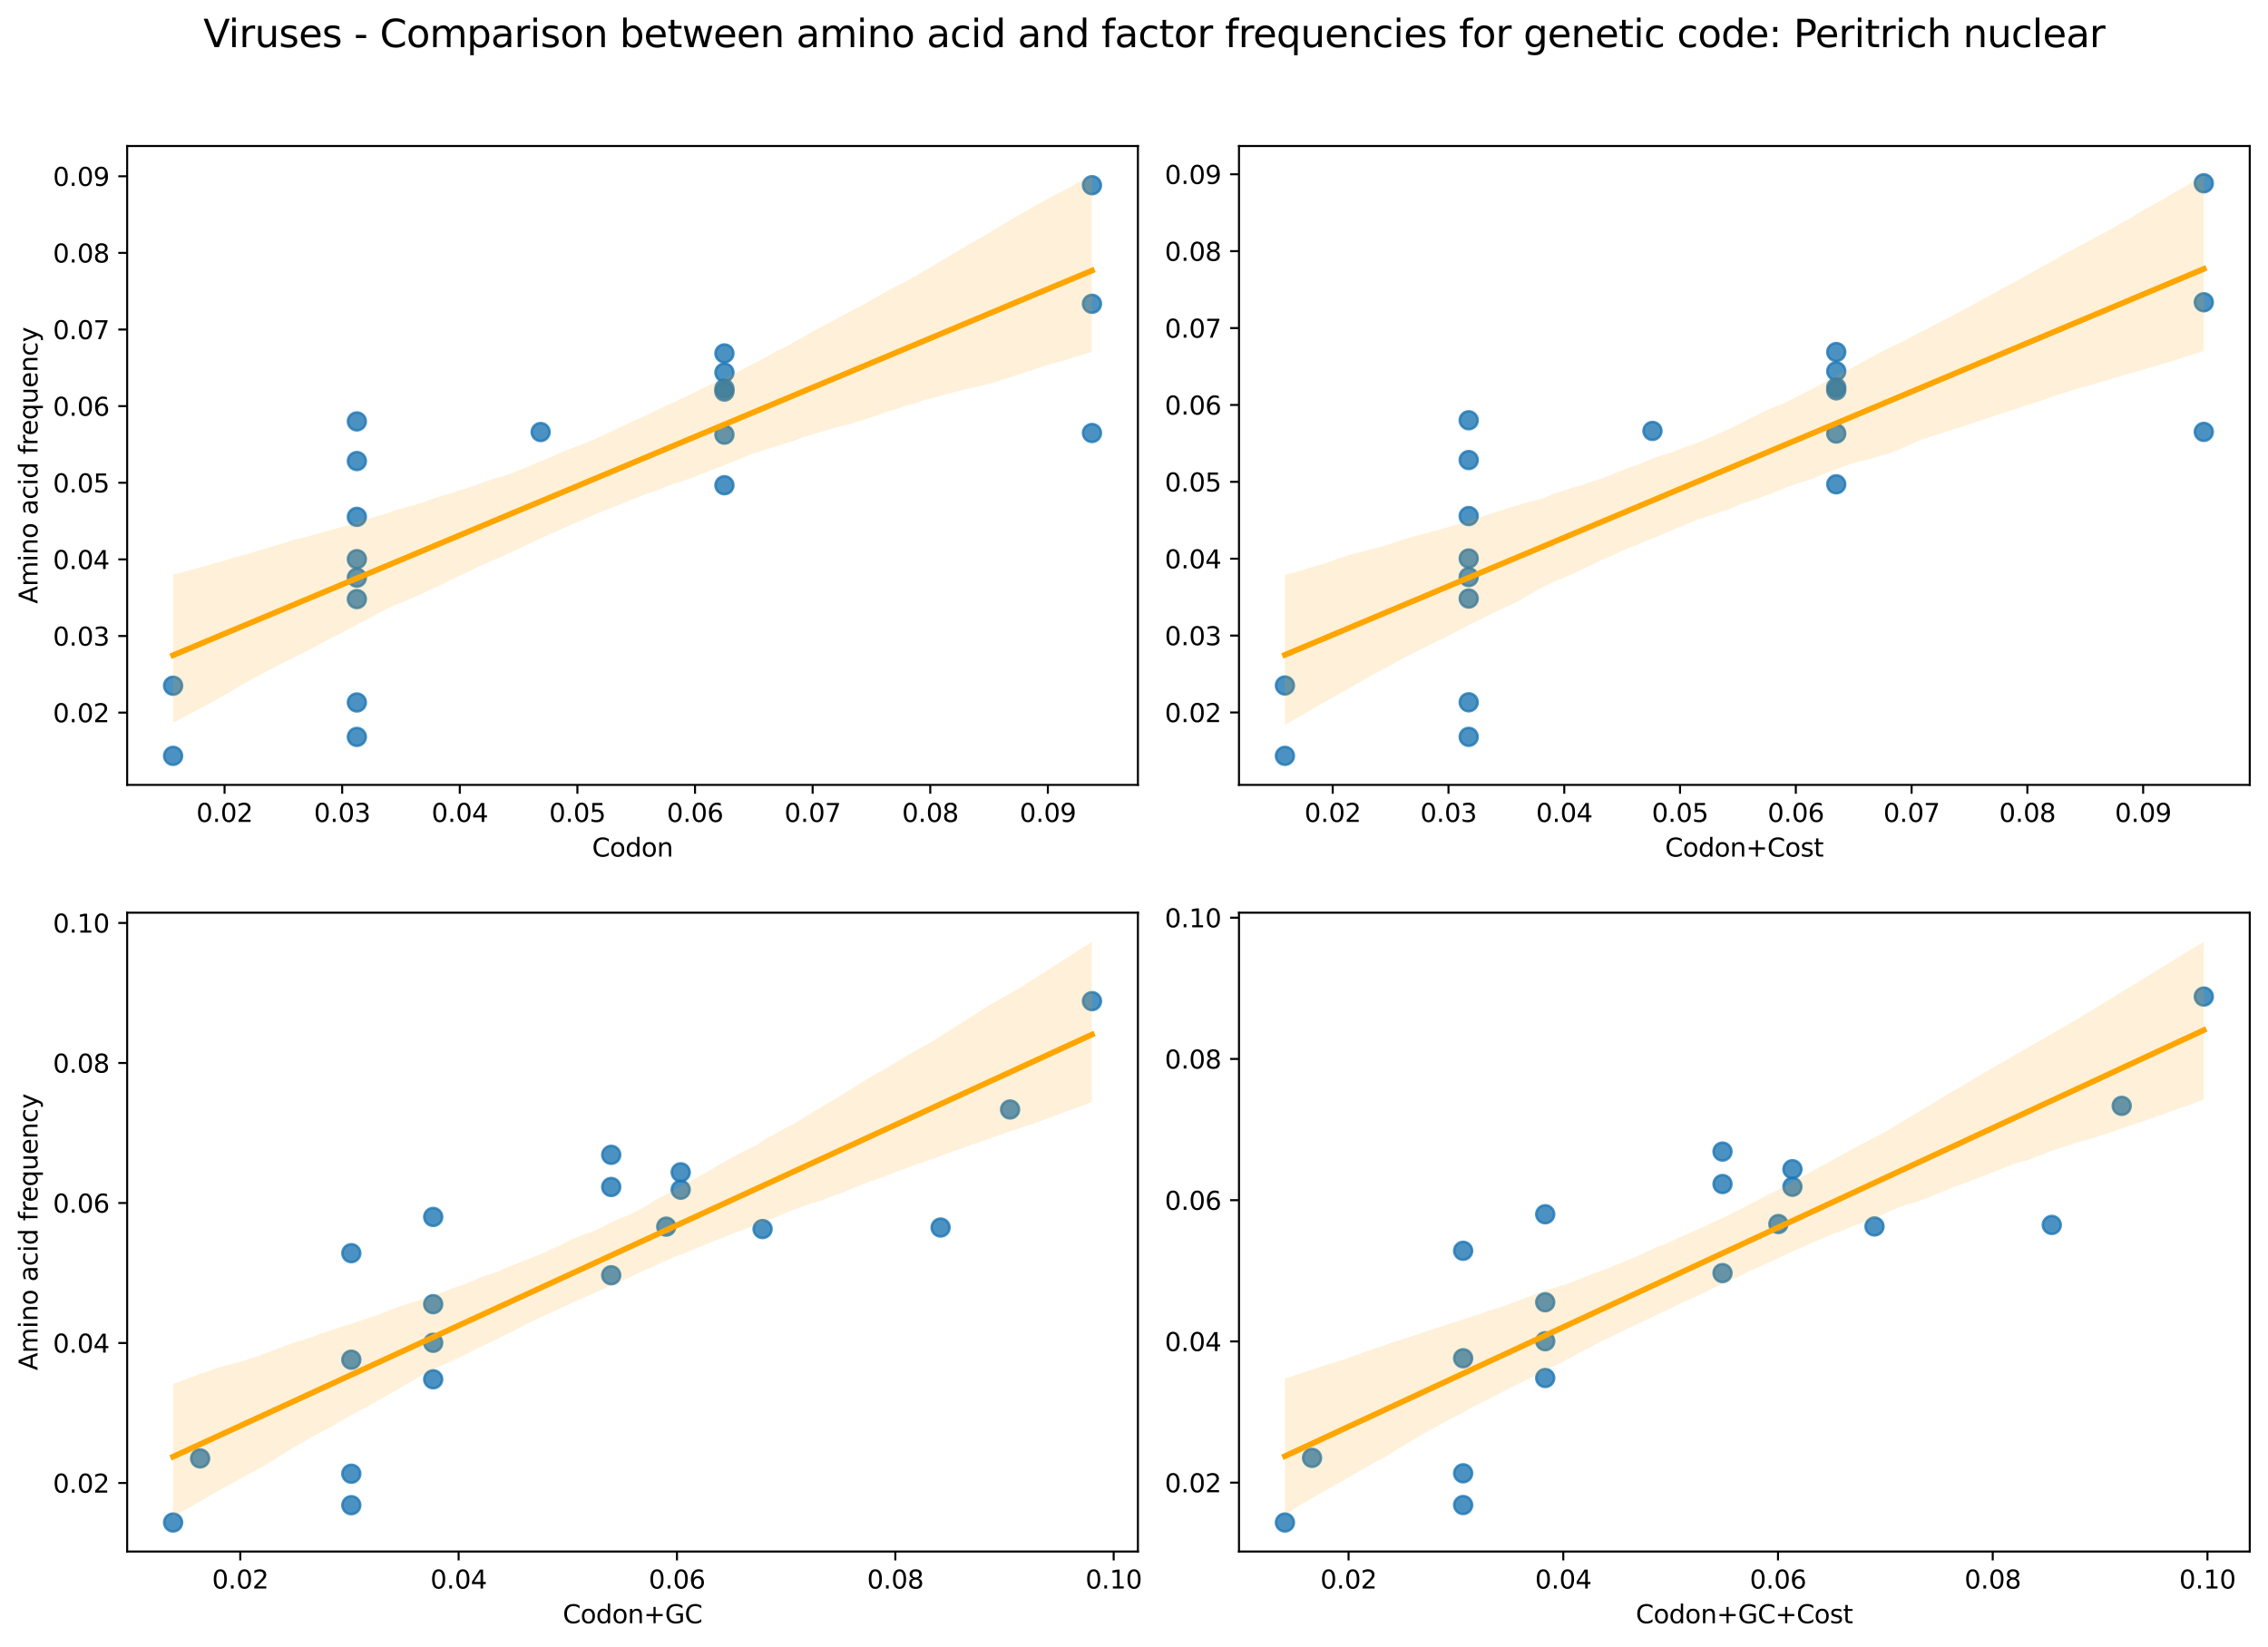 <?xml version="1.0" encoding="utf-8" standalone="no"?>
<!DOCTYPE svg PUBLIC "-//W3C//DTD SVG 1.1//EN"
  "http://www.w3.org/Graphics/SVG/1.1/DTD/svg11.dtd">
<svg xmlns:xlink="http://www.w3.org/1999/xlink" width="894.344pt" height="649.556pt" viewBox="0 0 894.344 649.556" xmlns="http://www.w3.org/2000/svg" version="1.1">
 <defs>
  <style type="text/css">*{stroke-linejoin: round; stroke-linecap: butt}</style>
 </defs>
 <g id="figure_1">
  <g id="patch_1">
   <path d="M 0 649.556 
L 894.344 649.556 
L 894.344 0 
L 0 0 
z
" style="fill: #ffffff"/>
  </g>
  <g id="axes_1">
   <g id="patch_2">
    <path d="M 50.144 309.6 
L 448.715 309.6 
L 448.715 57.6 
L 50.144 57.6 
z
" style="fill: #ffffff"/>
   </g>
   <g id="PathCollection_1">
    <defs>
     <path id="m2a70487187" d="M 0 3.536 
C 0.938 3.536 1.837 3.163 2.5 2.5 
C 3.163 1.837 3.536 0.938 3.536 0 
C 3.536 -0.938 3.163 -1.837 2.5 -2.5 
C 1.837 -3.163 0.938 -3.536 0 -3.536 
C -0.938 -3.536 -1.837 -3.163 -2.5 -2.5 
C -3.163 -1.837 -3.536 -0.938 -3.536 0 
C -3.536 0.938 -3.163 1.837 -2.5 2.5 
C -1.837 3.163 -0.938 3.536 0 3.536 
z
" style="stroke: #1f77b4; stroke-opacity: 0.8"/>
    </defs>
    <g clip-path="url(#pc19bc569b9)">
     <use xlink:href="#m2a70487187" x="68.261" y="270.484" style="fill: #1f77b4; fill-opacity: 0.8; stroke: #1f77b4; stroke-opacity: 0.8"/>
     <use xlink:href="#m2a70487187" x="68.261" y="298.145" style="fill: #1f77b4; fill-opacity: 0.8; stroke: #1f77b4; stroke-opacity: 0.8"/>
     <use xlink:href="#m2a70487187" x="140.728" y="290.67" style="fill: #1f77b4; fill-opacity: 0.8; stroke: #1f77b4; stroke-opacity: 0.8"/>
     <use xlink:href="#m2a70487187" x="140.728" y="181.863" style="fill: #1f77b4; fill-opacity: 0.8; stroke: #1f77b4; stroke-opacity: 0.8"/>
     <use xlink:href="#m2a70487187" x="285.663" y="171.449" style="fill: #1f77b4; fill-opacity: 0.8; stroke: #1f77b4; stroke-opacity: 0.8"/>
     <use xlink:href="#m2a70487187" x="140.728" y="220.559" style="fill: #1f77b4; fill-opacity: 0.8; stroke: #1f77b4; stroke-opacity: 0.8"/>
     <use xlink:href="#m2a70487187" x="140.728" y="277.084" style="fill: #1f77b4; fill-opacity: 0.8; stroke: #1f77b4; stroke-opacity: 0.8"/>
     <use xlink:href="#m2a70487187" x="140.728" y="166.223" style="fill: #1f77b4; fill-opacity: 0.8; stroke: #1f77b4; stroke-opacity: 0.8"/>
     <use xlink:href="#m2a70487187" x="140.728" y="203.881" style="fill: #1f77b4; fill-opacity: 0.8; stroke: #1f77b4; stroke-opacity: 0.8"/>
     <use xlink:href="#m2a70487187" x="140.728" y="227.853" style="fill: #1f77b4; fill-opacity: 0.8; stroke: #1f77b4; stroke-opacity: 0.8"/>
     <use xlink:href="#m2a70487187" x="140.728" y="236.306" style="fill: #1f77b4; fill-opacity: 0.8; stroke: #1f77b4; stroke-opacity: 0.8"/>
     <use xlink:href="#m2a70487187" x="213.196" y="170.413" style="fill: #1f77b4; fill-opacity: 0.8; stroke: #1f77b4; stroke-opacity: 0.8"/>
     <use xlink:href="#m2a70487187" x="285.663" y="139.405" style="fill: #1f77b4; fill-opacity: 0.8; stroke: #1f77b4; stroke-opacity: 0.8"/>
     <use xlink:href="#m2a70487187" x="285.663" y="153.292" style="fill: #1f77b4; fill-opacity: 0.8; stroke: #1f77b4; stroke-opacity: 0.8"/>
     <use xlink:href="#m2a70487187" x="285.663" y="191.398" style="fill: #1f77b4; fill-opacity: 0.8; stroke: #1f77b4; stroke-opacity: 0.8"/>
     <use xlink:href="#m2a70487187" x="285.663" y="154.457" style="fill: #1f77b4; fill-opacity: 0.8; stroke: #1f77b4; stroke-opacity: 0.8"/>
     <use xlink:href="#m2a70487187" x="285.663" y="146.952" style="fill: #1f77b4; fill-opacity: 0.8; stroke: #1f77b4; stroke-opacity: 0.8"/>
     <use xlink:href="#m2a70487187" x="430.598" y="73.06" style="fill: #1f77b4; fill-opacity: 0.8; stroke: #1f77b4; stroke-opacity: 0.8"/>
     <use xlink:href="#m2a70487187" x="430.598" y="170.795" style="fill: #1f77b4; fill-opacity: 0.8; stroke: #1f77b4; stroke-opacity: 0.8"/>
     <use xlink:href="#m2a70487187" x="430.598" y="119.832" style="fill: #1f77b4; fill-opacity: 0.8; stroke: #1f77b4; stroke-opacity: 0.8"/>
    </g>
   </g>
   <g id="PolyCollection_1">
    <path d="M 68.261 226.599 
L 68.261 285.091 
L 71.921 283.134 
L 75.581 281.233 
L 79.241 279.23 
L 82.901 277.276 
L 86.561 275.322 
L 90.22 273.219 
L 93.88 270.987 
L 97.54 268.923 
L 101.2 266.942 
L 104.86 264.997 
L 108.52 263.078 
L 112.18 261.124 
L 115.84 259.436 
L 119.5 257.563 
L 123.16 255.635 
L 126.82 253.701 
L 130.48 251.775 
L 134.14 249.97 
L 137.8 248.02 
L 141.46 245.979 
L 145.12 244.121 
L 148.78 242.157 
L 152.44 240.226 
L 156.1 238.572 
L 159.76 237.072 
L 163.42 235.512 
L 167.08 233.93 
L 170.74 232.144 
L 174.4 230.461 
L 178.06 228.571 
L 181.72 226.874 
L 185.38 225.14 
L 189.04 223.355 
L 192.7 221.818 
L 196.36 220.227 
L 200.02 218.565 
L 203.68 216.88 
L 207.34 215.09 
L 211 213.319 
L 214.66 211.669 
L 218.32 210.053 
L 221.98 208.404 
L 225.64 206.818 
L 229.3 205.244 
L 232.96 203.678 
L 236.62 202.123 
L 240.28 200.621 
L 243.94 199.238 
L 247.599 197.622 
L 251.259 196.28 
L 254.919 194.864 
L 258.579 193.635 
L 262.239 192.116 
L 265.899 190.867 
L 269.559 189.631 
L 273.219 188.382 
L 276.879 186.856 
L 280.539 185.43 
L 284.199 184.115 
L 287.859 182.617 
L 291.519 181.125 
L 295.179 179.603 
L 298.839 178.335 
L 302.499 177.175 
L 306.159 176.01 
L 309.819 174.919 
L 313.479 173.693 
L 317.139 172.328 
L 320.799 171.217 
L 324.459 170.157 
L 328.119 169.034 
L 331.779 168.026 
L 335.439 167.241 
L 339.099 166.057 
L 342.759 164.859 
L 346.419 163.66 
L 350.079 162.34 
L 353.739 161.293 
L 357.399 160.019 
L 361.059 159.084 
L 364.719 157.699 
L 368.379 156.89 
L 372.039 155.838 
L 375.699 154.81 
L 379.359 153.915 
L 383.019 153.039 
L 386.679 152.159 
L 390.339 151.274 
L 393.999 150.226 
L 397.659 149.079 
L 401.318 147.864 
L 404.978 146.64 
L 408.638 145.434 
L 412.298 144.192 
L 415.958 143.15 
L 419.618 142.208 
L 423.278 141.072 
L 426.938 139.933 
L 430.598 138.787 
L 430.598 69.055 
L 430.598 69.055 
L 426.938 71.022 
L 423.278 73.052 
L 419.618 75.102 
L 415.958 76.913 
L 412.298 78.876 
L 408.638 80.903 
L 404.978 83.006 
L 401.318 85.11 
L 397.659 87.215 
L 393.999 89.347 
L 390.339 91.582 
L 386.679 93.829 
L 383.019 95.852 
L 379.359 98.018 
L 375.699 100.187 
L 372.039 102.355 
L 368.379 104.523 
L 364.719 106.691 
L 361.059 108.86 
L 357.399 110.838 
L 353.739 112.709 
L 350.079 114.633 
L 346.419 116.747 
L 342.759 118.77 
L 339.099 120.85 
L 335.439 122.786 
L 331.779 124.789 
L 328.119 126.684 
L 324.459 128.582 
L 320.799 130.535 
L 317.139 132.719 
L 313.479 134.666 
L 309.819 136.839 
L 306.159 138.413 
L 302.499 140.628 
L 298.839 142.582 
L 295.179 144.464 
L 291.519 146.348 
L 287.859 148.37 
L 284.199 150.042 
L 280.539 151.552 
L 276.879 153.209 
L 273.219 155.101 
L 269.559 156.833 
L 265.899 158.533 
L 262.239 160.151 
L 258.579 162.008 
L 254.919 163.801 
L 251.259 165.343 
L 247.599 167.115 
L 243.94 168.822 
L 240.28 170.53 
L 236.62 172.233 
L 232.96 173.933 
L 229.3 175.298 
L 225.64 176.735 
L 221.98 178.166 
L 218.32 179.786 
L 214.66 181.317 
L 211 182.837 
L 207.34 184.402 
L 203.68 185.838 
L 200.02 187.341 
L 196.36 188.315 
L 192.7 189.533 
L 189.04 190.765 
L 185.38 192.169 
L 181.72 193.24 
L 178.06 194.467 
L 174.4 195.548 
L 170.74 196.649 
L 167.08 198.14 
L 163.42 199.166 
L 159.76 200.151 
L 156.1 201.189 
L 152.44 202.515 
L 148.78 203.582 
L 145.12 204.644 
L 141.46 205.704 
L 137.8 207.014 
L 134.14 208.042 
L 130.48 208.995 
L 126.82 210.029 
L 123.16 211.116 
L 119.5 212.075 
L 115.84 212.925 
L 112.18 214.191 
L 108.52 215.248 
L 104.86 216.306 
L 101.2 217.368 
L 97.54 218.43 
L 93.88 219.498 
L 90.22 220.566 
L 86.561 221.63 
L 82.901 222.689 
L 79.241 223.712 
L 75.581 224.686 
L 71.921 225.661 
L 68.261 226.599 
z
" clip-path="url(#pc19bc569b9)" style="fill: #ffa500; fill-opacity: 0.15"/>
   </g>
   <g id="matplotlib.axis_1">
    <g id="xtick_1">
     <g id="line2d_1">
      <defs>
       <path id="m820ee27ddc" d="M 0 0 
L 0 3.5 
" style="stroke: #000000; stroke-width: 0.8"/>
      </defs>
      <g>
       <use xlink:href="#m820ee27ddc" x="88.552" y="309.6" style="stroke: #000000; stroke-width: 0.8"/>
      </g>
     </g>
     <g id="text_1">
      <!-- 0.02 -->
      <g transform="translate(77.419 324.198) scale(0.1 -0.1)">
       <defs>
        <path id="DejaVuSans-30" d="M 2034 4250 
Q 1547 4250 1301 3770 
Q 1056 3291 1056 2328 
Q 1056 1369 1301 889 
Q 1547 409 2034 409 
Q 2525 409 2770 889 
Q 3016 1369 3016 2328 
Q 3016 3291 2770 3770 
Q 2525 4250 2034 4250 
z
M 2034 4750 
Q 2819 4750 3233 4129 
Q 3647 3509 3647 2328 
Q 3647 1150 3233 529 
Q 2819 -91 2034 -91 
Q 1250 -91 836 529 
Q 422 1150 422 2328 
Q 422 3509 836 4129 
Q 1250 4750 2034 4750 
z
" transform="scale(0.016)"/>
        <path id="DejaVuSans-2e" d="M 684 794 
L 1344 794 
L 1344 0 
L 684 0 
L 684 794 
z
" transform="scale(0.016)"/>
        <path id="DejaVuSans-32" d="M 1228 531 
L 3431 531 
L 3431 0 
L 469 0 
L 469 531 
Q 828 903 1448 1529 
Q 2069 2156 2228 2338 
Q 2531 2678 2651 2914 
Q 2772 3150 2772 3378 
Q 2772 3750 2511 3984 
Q 2250 4219 1831 4219 
Q 1534 4219 1204 4116 
Q 875 4013 500 3803 
L 500 4441 
Q 881 4594 1212 4672 
Q 1544 4750 1819 4750 
Q 2544 4750 2975 4387 
Q 3406 4025 3406 3419 
Q 3406 3131 3298 2873 
Q 3191 2616 2906 2266 
Q 2828 2175 2409 1742 
Q 1991 1309 1228 531 
z
" transform="scale(0.016)"/>
       </defs>
       <use xlink:href="#DejaVuSans-30"/>
       <use xlink:href="#DejaVuSans-2e" x="63.623"/>
       <use xlink:href="#DejaVuSans-30" x="95.41"/>
       <use xlink:href="#DejaVuSans-32" x="159.033"/>
      </g>
     </g>
    </g>
    <g id="xtick_2">
     <g id="line2d_2">
      <g>
       <use xlink:href="#m820ee27ddc" x="134.931" y="309.6" style="stroke: #000000; stroke-width: 0.8"/>
      </g>
     </g>
     <g id="text_2">
      <!-- 0.03 -->
      <g transform="translate(123.798 324.198) scale(0.1 -0.1)">
       <defs>
        <path id="DejaVuSans-33" d="M 2597 2516 
Q 3050 2419 3304 2112 
Q 3559 1806 3559 1356 
Q 3559 666 3084 287 
Q 2609 -91 1734 -91 
Q 1441 -91 1130 -33 
Q 819 25 488 141 
L 488 750 
Q 750 597 1062 519 
Q 1375 441 1716 441 
Q 2309 441 2620 675 
Q 2931 909 2931 1356 
Q 2931 1769 2642 2001 
Q 2353 2234 1838 2234 
L 1294 2234 
L 1294 2753 
L 1863 2753 
Q 2328 2753 2575 2939 
Q 2822 3125 2822 3475 
Q 2822 3834 2567 4026 
Q 2313 4219 1838 4219 
Q 1578 4219 1281 4162 
Q 984 4106 628 3988 
L 628 4550 
Q 988 4650 1302 4700 
Q 1616 4750 1894 4750 
Q 2613 4750 3031 4423 
Q 3450 4097 3450 3541 
Q 3450 3153 3228 2886 
Q 3006 2619 2597 2516 
z
" transform="scale(0.016)"/>
       </defs>
       <use xlink:href="#DejaVuSans-30"/>
       <use xlink:href="#DejaVuSans-2e" x="63.623"/>
       <use xlink:href="#DejaVuSans-30" x="95.41"/>
       <use xlink:href="#DejaVuSans-33" x="159.033"/>
      </g>
     </g>
    </g>
    <g id="xtick_3">
     <g id="line2d_3">
      <g>
       <use xlink:href="#m820ee27ddc" x="181.31" y="309.6" style="stroke: #000000; stroke-width: 0.8"/>
      </g>
     </g>
     <g id="text_3">
      <!-- 0.04 -->
      <g transform="translate(170.177 324.198) scale(0.1 -0.1)">
       <defs>
        <path id="DejaVuSans-34" d="M 2419 4116 
L 825 1625 
L 2419 1625 
L 2419 4116 
z
M 2253 4666 
L 3047 4666 
L 3047 1625 
L 3713 1625 
L 3713 1100 
L 3047 1100 
L 3047 0 
L 2419 0 
L 2419 1100 
L 313 1100 
L 313 1709 
L 2253 4666 
z
" transform="scale(0.016)"/>
       </defs>
       <use xlink:href="#DejaVuSans-30"/>
       <use xlink:href="#DejaVuSans-2e" x="63.623"/>
       <use xlink:href="#DejaVuSans-30" x="95.41"/>
       <use xlink:href="#DejaVuSans-34" x="159.033"/>
      </g>
     </g>
    </g>
    <g id="xtick_4">
     <g id="line2d_4">
      <g>
       <use xlink:href="#m820ee27ddc" x="227.689" y="309.6" style="stroke: #000000; stroke-width: 0.8"/>
      </g>
     </g>
     <g id="text_4">
      <!-- 0.05 -->
      <g transform="translate(216.556 324.198) scale(0.1 -0.1)">
       <defs>
        <path id="DejaVuSans-35" d="M 691 4666 
L 3169 4666 
L 3169 4134 
L 1269 4134 
L 1269 2991 
Q 1406 3038 1543 3061 
Q 1681 3084 1819 3084 
Q 2600 3084 3056 2656 
Q 3513 2228 3513 1497 
Q 3513 744 3044 326 
Q 2575 -91 1722 -91 
Q 1428 -91 1123 -41 
Q 819 9 494 109 
L 494 744 
Q 775 591 1075 516 
Q 1375 441 1709 441 
Q 2250 441 2565 725 
Q 2881 1009 2881 1497 
Q 2881 1984 2565 2268 
Q 2250 2553 1709 2553 
Q 1456 2553 1204 2497 
Q 953 2441 691 2322 
L 691 4666 
z
" transform="scale(0.016)"/>
       </defs>
       <use xlink:href="#DejaVuSans-30"/>
       <use xlink:href="#DejaVuSans-2e" x="63.623"/>
       <use xlink:href="#DejaVuSans-30" x="95.41"/>
       <use xlink:href="#DejaVuSans-35" x="159.033"/>
      </g>
     </g>
    </g>
    <g id="xtick_5">
     <g id="line2d_5">
      <g>
       <use xlink:href="#m820ee27ddc" x="274.068" y="309.6" style="stroke: #000000; stroke-width: 0.8"/>
      </g>
     </g>
     <g id="text_5">
      <!-- 0.06 -->
      <g transform="translate(262.936 324.198) scale(0.1 -0.1)">
       <defs>
        <path id="DejaVuSans-36" d="M 2113 2584 
Q 1688 2584 1439 2293 
Q 1191 2003 1191 1497 
Q 1191 994 1439 701 
Q 1688 409 2113 409 
Q 2538 409 2786 701 
Q 3034 994 3034 1497 
Q 3034 2003 2786 2293 
Q 2538 2584 2113 2584 
z
M 3366 4563 
L 3366 3988 
Q 3128 4100 2886 4159 
Q 2644 4219 2406 4219 
Q 1781 4219 1451 3797 
Q 1122 3375 1075 2522 
Q 1259 2794 1537 2939 
Q 1816 3084 2150 3084 
Q 2853 3084 3261 2657 
Q 3669 2231 3669 1497 
Q 3669 778 3244 343 
Q 2819 -91 2113 -91 
Q 1303 -91 875 529 
Q 447 1150 447 2328 
Q 447 3434 972 4092 
Q 1497 4750 2381 4750 
Q 2619 4750 2861 4703 
Q 3103 4656 3366 4563 
z
" transform="scale(0.016)"/>
       </defs>
       <use xlink:href="#DejaVuSans-30"/>
       <use xlink:href="#DejaVuSans-2e" x="63.623"/>
       <use xlink:href="#DejaVuSans-30" x="95.41"/>
       <use xlink:href="#DejaVuSans-36" x="159.033"/>
      </g>
     </g>
    </g>
    <g id="xtick_6">
     <g id="line2d_6">
      <g>
       <use xlink:href="#m820ee27ddc" x="320.448" y="309.6" style="stroke: #000000; stroke-width: 0.8"/>
      </g>
     </g>
     <g id="text_6">
      <!-- 0.07 -->
      <g transform="translate(309.315 324.198) scale(0.1 -0.1)">
       <defs>
        <path id="DejaVuSans-37" d="M 525 4666 
L 3525 4666 
L 3525 4397 
L 1831 0 
L 1172 0 
L 2766 4134 
L 525 4134 
L 525 4666 
z
" transform="scale(0.016)"/>
       </defs>
       <use xlink:href="#DejaVuSans-30"/>
       <use xlink:href="#DejaVuSans-2e" x="63.623"/>
       <use xlink:href="#DejaVuSans-30" x="95.41"/>
       <use xlink:href="#DejaVuSans-37" x="159.033"/>
      </g>
     </g>
    </g>
    <g id="xtick_7">
     <g id="line2d_7">
      <g>
       <use xlink:href="#m820ee27ddc" x="366.827" y="309.6" style="stroke: #000000; stroke-width: 0.8"/>
      </g>
     </g>
     <g id="text_7">
      <!-- 0.08 -->
      <g transform="translate(355.694 324.198) scale(0.1 -0.1)">
       <defs>
        <path id="DejaVuSans-38" d="M 2034 2216 
Q 1584 2216 1326 1975 
Q 1069 1734 1069 1313 
Q 1069 891 1326 650 
Q 1584 409 2034 409 
Q 2484 409 2743 651 
Q 3003 894 3003 1313 
Q 3003 1734 2745 1975 
Q 2488 2216 2034 2216 
z
M 1403 2484 
Q 997 2584 770 2862 
Q 544 3141 544 3541 
Q 544 4100 942 4425 
Q 1341 4750 2034 4750 
Q 2731 4750 3128 4425 
Q 3525 4100 3525 3541 
Q 3525 3141 3298 2862 
Q 3072 2584 2669 2484 
Q 3125 2378 3379 2068 
Q 3634 1759 3634 1313 
Q 3634 634 3220 271 
Q 2806 -91 2034 -91 
Q 1263 -91 848 271 
Q 434 634 434 1313 
Q 434 1759 690 2068 
Q 947 2378 1403 2484 
z
M 1172 3481 
Q 1172 3119 1398 2916 
Q 1625 2713 2034 2713 
Q 2441 2713 2670 2916 
Q 2900 3119 2900 3481 
Q 2900 3844 2670 4047 
Q 2441 4250 2034 4250 
Q 1625 4250 1398 4047 
Q 1172 3844 1172 3481 
z
" transform="scale(0.016)"/>
       </defs>
       <use xlink:href="#DejaVuSans-30"/>
       <use xlink:href="#DejaVuSans-2e" x="63.623"/>
       <use xlink:href="#DejaVuSans-30" x="95.41"/>
       <use xlink:href="#DejaVuSans-38" x="159.033"/>
      </g>
     </g>
    </g>
    <g id="xtick_8">
     <g id="line2d_8">
      <g>
       <use xlink:href="#m820ee27ddc" x="413.206" y="309.6" style="stroke: #000000; stroke-width: 0.8"/>
      </g>
     </g>
     <g id="text_8">
      <!-- 0.09 -->
      <g transform="translate(402.073 324.198) scale(0.1 -0.1)">
       <defs>
        <path id="DejaVuSans-39" d="M 703 97 
L 703 672 
Q 941 559 1184 500 
Q 1428 441 1663 441 
Q 2288 441 2617 861 
Q 2947 1281 2994 2138 
Q 2813 1869 2534 1725 
Q 2256 1581 1919 1581 
Q 1219 1581 811 2004 
Q 403 2428 403 3163 
Q 403 3881 828 4315 
Q 1253 4750 1959 4750 
Q 2769 4750 3195 4129 
Q 3622 3509 3622 2328 
Q 3622 1225 3098 567 
Q 2575 -91 1691 -91 
Q 1453 -91 1209 -44 
Q 966 3 703 97 
z
M 1959 2075 
Q 2384 2075 2632 2365 
Q 2881 2656 2881 3163 
Q 2881 3666 2632 3958 
Q 2384 4250 1959 4250 
Q 1534 4250 1286 3958 
Q 1038 3666 1038 3163 
Q 1038 2656 1286 2365 
Q 1534 2075 1959 2075 
z
" transform="scale(0.016)"/>
       </defs>
       <use xlink:href="#DejaVuSans-30"/>
       <use xlink:href="#DejaVuSans-2e" x="63.623"/>
       <use xlink:href="#DejaVuSans-30" x="95.41"/>
       <use xlink:href="#DejaVuSans-39" x="159.033"/>
      </g>
     </g>
    </g>
    <g id="text_9">
     <!-- Codon -->
     <g transform="translate(233.476 337.877) scale(0.1 -0.1)">
      <defs>
       <path id="DejaVuSans-43" d="M 4122 4306 
L 4122 3641 
Q 3803 3938 3442 4084 
Q 3081 4231 2675 4231 
Q 1875 4231 1450 3742 
Q 1025 3253 1025 2328 
Q 1025 1406 1450 917 
Q 1875 428 2675 428 
Q 3081 428 3442 575 
Q 3803 722 4122 1019 
L 4122 359 
Q 3791 134 3420 21 
Q 3050 -91 2638 -91 
Q 1578 -91 968 557 
Q 359 1206 359 2328 
Q 359 3453 968 4101 
Q 1578 4750 2638 4750 
Q 3056 4750 3426 4639 
Q 3797 4528 4122 4306 
z
" transform="scale(0.016)"/>
       <path id="DejaVuSans-6f" d="M 1959 3097 
Q 1497 3097 1228 2736 
Q 959 2375 959 1747 
Q 959 1119 1226 758 
Q 1494 397 1959 397 
Q 2419 397 2687 759 
Q 2956 1122 2956 1747 
Q 2956 2369 2687 2733 
Q 2419 3097 1959 3097 
z
M 1959 3584 
Q 2709 3584 3137 3096 
Q 3566 2609 3566 1747 
Q 3566 888 3137 398 
Q 2709 -91 1959 -91 
Q 1206 -91 779 398 
Q 353 888 353 1747 
Q 353 2609 779 3096 
Q 1206 3584 1959 3584 
z
" transform="scale(0.016)"/>
       <path id="DejaVuSans-64" d="M 2906 2969 
L 2906 4863 
L 3481 4863 
L 3481 0 
L 2906 0 
L 2906 525 
Q 2725 213 2448 61 
Q 2172 -91 1784 -91 
Q 1150 -91 751 415 
Q 353 922 353 1747 
Q 353 2572 751 3078 
Q 1150 3584 1784 3584 
Q 2172 3584 2448 3432 
Q 2725 3281 2906 2969 
z
M 947 1747 
Q 947 1113 1208 752 
Q 1469 391 1925 391 
Q 2381 391 2643 752 
Q 2906 1113 2906 1747 
Q 2906 2381 2643 2742 
Q 2381 3103 1925 3103 
Q 1469 3103 1208 2742 
Q 947 2381 947 1747 
z
" transform="scale(0.016)"/>
       <path id="DejaVuSans-6e" d="M 3513 2113 
L 3513 0 
L 2938 0 
L 2938 2094 
Q 2938 2591 2744 2837 
Q 2550 3084 2163 3084 
Q 1697 3084 1428 2787 
Q 1159 2491 1159 1978 
L 1159 0 
L 581 0 
L 581 3500 
L 1159 3500 
L 1159 2956 
Q 1366 3272 1645 3428 
Q 1925 3584 2291 3584 
Q 2894 3584 3203 3211 
Q 3513 2838 3513 2113 
z
" transform="scale(0.016)"/>
      </defs>
      <use xlink:href="#DejaVuSans-43"/>
      <use xlink:href="#DejaVuSans-6f" x="69.824"/>
      <use xlink:href="#DejaVuSans-64" x="131.006"/>
      <use xlink:href="#DejaVuSans-6f" x="194.482"/>
      <use xlink:href="#DejaVuSans-6e" x="255.664"/>
     </g>
    </g>
   </g>
   <g id="matplotlib.axis_2">
    <g id="ytick_1">
     <g id="line2d_9">
      <defs>
       <path id="m485f56431c" d="M 0 0 
L -3.5 0 
" style="stroke: #000000; stroke-width: 0.8"/>
      </defs>
      <g>
       <use xlink:href="#m485f56431c" x="50.144" y="281.086" style="stroke: #000000; stroke-width: 0.8"/>
      </g>
     </g>
     <g id="text_10">
      <!-- 0.02 -->
      <g transform="translate(20.878 284.885) scale(0.1 -0.1)">
       <use xlink:href="#DejaVuSans-30"/>
       <use xlink:href="#DejaVuSans-2e" x="63.623"/>
       <use xlink:href="#DejaVuSans-30" x="95.41"/>
       <use xlink:href="#DejaVuSans-32" x="159.033"/>
      </g>
     </g>
    </g>
    <g id="ytick_2">
     <g id="line2d_10">
      <g>
       <use xlink:href="#m485f56431c" x="50.144" y="250.864" style="stroke: #000000; stroke-width: 0.8"/>
      </g>
     </g>
     <g id="text_11">
      <!-- 0.03 -->
      <g transform="translate(20.878 254.663) scale(0.1 -0.1)">
       <use xlink:href="#DejaVuSans-30"/>
       <use xlink:href="#DejaVuSans-2e" x="63.623"/>
       <use xlink:href="#DejaVuSans-30" x="95.41"/>
       <use xlink:href="#DejaVuSans-33" x="159.033"/>
      </g>
     </g>
    </g>
    <g id="ytick_3">
     <g id="line2d_11">
      <g>
       <use xlink:href="#m485f56431c" x="50.144" y="220.641" style="stroke: #000000; stroke-width: 0.8"/>
      </g>
     </g>
     <g id="text_12">
      <!-- 0.04 -->
      <g transform="translate(20.878 224.441) scale(0.1 -0.1)">
       <use xlink:href="#DejaVuSans-30"/>
       <use xlink:href="#DejaVuSans-2e" x="63.623"/>
       <use xlink:href="#DejaVuSans-30" x="95.41"/>
       <use xlink:href="#DejaVuSans-34" x="159.033"/>
      </g>
     </g>
    </g>
    <g id="ytick_4">
     <g id="line2d_12">
      <g>
       <use xlink:href="#m485f56431c" x="50.144" y="190.419" style="stroke: #000000; stroke-width: 0.8"/>
      </g>
     </g>
     <g id="text_13">
      <!-- 0.05 -->
      <g transform="translate(20.878 194.218) scale(0.1 -0.1)">
       <use xlink:href="#DejaVuSans-30"/>
       <use xlink:href="#DejaVuSans-2e" x="63.623"/>
       <use xlink:href="#DejaVuSans-30" x="95.41"/>
       <use xlink:href="#DejaVuSans-35" x="159.033"/>
      </g>
     </g>
    </g>
    <g id="ytick_5">
     <g id="line2d_13">
      <g>
       <use xlink:href="#m485f56431c" x="50.144" y="160.197" style="stroke: #000000; stroke-width: 0.8"/>
      </g>
     </g>
     <g id="text_14">
      <!-- 0.06 -->
      <g transform="translate(20.878 163.996) scale(0.1 -0.1)">
       <use xlink:href="#DejaVuSans-30"/>
       <use xlink:href="#DejaVuSans-2e" x="63.623"/>
       <use xlink:href="#DejaVuSans-30" x="95.41"/>
       <use xlink:href="#DejaVuSans-36" x="159.033"/>
      </g>
     </g>
    </g>
    <g id="ytick_6">
     <g id="line2d_14">
      <g>
       <use xlink:href="#m485f56431c" x="50.144" y="129.974" style="stroke: #000000; stroke-width: 0.8"/>
      </g>
     </g>
     <g id="text_15">
      <!-- 0.07 -->
      <g transform="translate(20.878 133.774) scale(0.1 -0.1)">
       <use xlink:href="#DejaVuSans-30"/>
       <use xlink:href="#DejaVuSans-2e" x="63.623"/>
       <use xlink:href="#DejaVuSans-30" x="95.41"/>
       <use xlink:href="#DejaVuSans-37" x="159.033"/>
      </g>
     </g>
    </g>
    <g id="ytick_7">
     <g id="line2d_15">
      <g>
       <use xlink:href="#m485f56431c" x="50.144" y="99.752" style="stroke: #000000; stroke-width: 0.8"/>
      </g>
     </g>
     <g id="text_16">
      <!-- 0.08 -->
      <g transform="translate(20.878 103.551) scale(0.1 -0.1)">
       <use xlink:href="#DejaVuSans-30"/>
       <use xlink:href="#DejaVuSans-2e" x="63.623"/>
       <use xlink:href="#DejaVuSans-30" x="95.41"/>
       <use xlink:href="#DejaVuSans-38" x="159.033"/>
      </g>
     </g>
    </g>
    <g id="ytick_8">
     <g id="line2d_16">
      <g>
       <use xlink:href="#m485f56431c" x="50.144" y="69.53" style="stroke: #000000; stroke-width: 0.8"/>
      </g>
     </g>
     <g id="text_17">
      <!-- 0.09 -->
      <g transform="translate(20.878 73.329) scale(0.1 -0.1)">
       <use xlink:href="#DejaVuSans-30"/>
       <use xlink:href="#DejaVuSans-2e" x="63.623"/>
       <use xlink:href="#DejaVuSans-30" x="95.41"/>
       <use xlink:href="#DejaVuSans-39" x="159.033"/>
      </g>
     </g>
    </g>
    <g id="text_18">
     <!-- Amino acid frequency -->
     <g transform="translate(14.798 238.139) rotate(-90) scale(0.1 -0.1)">
      <defs>
       <path id="DejaVuSans-41" d="M 2188 4044 
L 1331 1722 
L 3047 1722 
L 2188 4044 
z
M 1831 4666 
L 2547 4666 
L 4325 0 
L 3669 0 
L 3244 1197 
L 1141 1197 
L 716 0 
L 50 0 
L 1831 4666 
z
" transform="scale(0.016)"/>
       <path id="DejaVuSans-6d" d="M 3328 2828 
Q 3544 3216 3844 3400 
Q 4144 3584 4550 3584 
Q 5097 3584 5394 3201 
Q 5691 2819 5691 2113 
L 5691 0 
L 5113 0 
L 5113 2094 
Q 5113 2597 4934 2840 
Q 4756 3084 4391 3084 
Q 3944 3084 3684 2787 
Q 3425 2491 3425 1978 
L 3425 0 
L 2847 0 
L 2847 2094 
Q 2847 2600 2669 2842 
Q 2491 3084 2119 3084 
Q 1678 3084 1418 2786 
Q 1159 2488 1159 1978 
L 1159 0 
L 581 0 
L 581 3500 
L 1159 3500 
L 1159 2956 
Q 1356 3278 1631 3431 
Q 1906 3584 2284 3584 
Q 2666 3584 2933 3390 
Q 3200 3197 3328 2828 
z
" transform="scale(0.016)"/>
       <path id="DejaVuSans-69" d="M 603 3500 
L 1178 3500 
L 1178 0 
L 603 0 
L 603 3500 
z
M 603 4863 
L 1178 4863 
L 1178 4134 
L 603 4134 
L 603 4863 
z
" transform="scale(0.016)"/>
       <path id="DejaVuSans-20" transform="scale(0.016)"/>
       <path id="DejaVuSans-61" d="M 2194 1759 
Q 1497 1759 1228 1600 
Q 959 1441 959 1056 
Q 959 750 1161 570 
Q 1363 391 1709 391 
Q 2188 391 2477 730 
Q 2766 1069 2766 1631 
L 2766 1759 
L 2194 1759 
z
M 3341 1997 
L 3341 0 
L 2766 0 
L 2766 531 
Q 2569 213 2275 61 
Q 1981 -91 1556 -91 
Q 1019 -91 701 211 
Q 384 513 384 1019 
Q 384 1609 779 1909 
Q 1175 2209 1959 2209 
L 2766 2209 
L 2766 2266 
Q 2766 2663 2505 2880 
Q 2244 3097 1772 3097 
Q 1472 3097 1187 3025 
Q 903 2953 641 2809 
L 641 3341 
Q 956 3463 1253 3523 
Q 1550 3584 1831 3584 
Q 2591 3584 2966 3190 
Q 3341 2797 3341 1997 
z
" transform="scale(0.016)"/>
       <path id="DejaVuSans-63" d="M 3122 3366 
L 3122 2828 
Q 2878 2963 2633 3030 
Q 2388 3097 2138 3097 
Q 1578 3097 1268 2742 
Q 959 2388 959 1747 
Q 959 1106 1268 751 
Q 1578 397 2138 397 
Q 2388 397 2633 464 
Q 2878 531 3122 666 
L 3122 134 
Q 2881 22 2623 -34 
Q 2366 -91 2075 -91 
Q 1284 -91 818 406 
Q 353 903 353 1747 
Q 353 2603 823 3093 
Q 1294 3584 2113 3584 
Q 2378 3584 2631 3529 
Q 2884 3475 3122 3366 
z
" transform="scale(0.016)"/>
       <path id="DejaVuSans-66" d="M 2375 4863 
L 2375 4384 
L 1825 4384 
Q 1516 4384 1395 4259 
Q 1275 4134 1275 3809 
L 1275 3500 
L 2222 3500 
L 2222 3053 
L 1275 3053 
L 1275 0 
L 697 0 
L 697 3053 
L 147 3053 
L 147 3500 
L 697 3500 
L 697 3744 
Q 697 4328 969 4595 
Q 1241 4863 1831 4863 
L 2375 4863 
z
" transform="scale(0.016)"/>
       <path id="DejaVuSans-72" d="M 2631 2963 
Q 2534 3019 2420 3045 
Q 2306 3072 2169 3072 
Q 1681 3072 1420 2755 
Q 1159 2438 1159 1844 
L 1159 0 
L 581 0 
L 581 3500 
L 1159 3500 
L 1159 2956 
Q 1341 3275 1631 3429 
Q 1922 3584 2338 3584 
Q 2397 3584 2469 3576 
Q 2541 3569 2628 3553 
L 2631 2963 
z
" transform="scale(0.016)"/>
       <path id="DejaVuSans-65" d="M 3597 1894 
L 3597 1613 
L 953 1613 
Q 991 1019 1311 708 
Q 1631 397 2203 397 
Q 2534 397 2845 478 
Q 3156 559 3463 722 
L 3463 178 
Q 3153 47 2828 -22 
Q 2503 -91 2169 -91 
Q 1331 -91 842 396 
Q 353 884 353 1716 
Q 353 2575 817 3079 
Q 1281 3584 2069 3584 
Q 2775 3584 3186 3129 
Q 3597 2675 3597 1894 
z
M 3022 2063 
Q 3016 2534 2758 2815 
Q 2500 3097 2075 3097 
Q 1594 3097 1305 2825 
Q 1016 2553 972 2059 
L 3022 2063 
z
" transform="scale(0.016)"/>
       <path id="DejaVuSans-71" d="M 947 1747 
Q 947 1113 1208 752 
Q 1469 391 1925 391 
Q 2381 391 2643 752 
Q 2906 1113 2906 1747 
Q 2906 2381 2643 2742 
Q 2381 3103 1925 3103 
Q 1469 3103 1208 2742 
Q 947 2381 947 1747 
z
M 2906 525 
Q 2725 213 2448 61 
Q 2172 -91 1784 -91 
Q 1150 -91 751 415 
Q 353 922 353 1747 
Q 353 2572 751 3078 
Q 1150 3584 1784 3584 
Q 2172 3584 2448 3432 
Q 2725 3281 2906 2969 
L 2906 3500 
L 3481 3500 
L 3481 -1331 
L 2906 -1331 
L 2906 525 
z
" transform="scale(0.016)"/>
       <path id="DejaVuSans-75" d="M 544 1381 
L 544 3500 
L 1119 3500 
L 1119 1403 
Q 1119 906 1312 657 
Q 1506 409 1894 409 
Q 2359 409 2629 706 
Q 2900 1003 2900 1516 
L 2900 3500 
L 3475 3500 
L 3475 0 
L 2900 0 
L 2900 538 
Q 2691 219 2414 64 
Q 2138 -91 1772 -91 
Q 1169 -91 856 284 
Q 544 659 544 1381 
z
M 1991 3584 
L 1991 3584 
z
" transform="scale(0.016)"/>
       <path id="DejaVuSans-79" d="M 2059 -325 
Q 1816 -950 1584 -1140 
Q 1353 -1331 966 -1331 
L 506 -1331 
L 506 -850 
L 844 -850 
Q 1081 -850 1212 -737 
Q 1344 -625 1503 -206 
L 1606 56 
L 191 3500 
L 800 3500 
L 1894 763 
L 2988 3500 
L 3597 3500 
L 2059 -325 
z
" transform="scale(0.016)"/>
      </defs>
      <use xlink:href="#DejaVuSans-41"/>
      <use xlink:href="#DejaVuSans-6d" x="68.408"/>
      <use xlink:href="#DejaVuSans-69" x="165.82"/>
      <use xlink:href="#DejaVuSans-6e" x="193.604"/>
      <use xlink:href="#DejaVuSans-6f" x="256.982"/>
      <use xlink:href="#DejaVuSans-20" x="318.164"/>
      <use xlink:href="#DejaVuSans-61" x="349.951"/>
      <use xlink:href="#DejaVuSans-63" x="411.23"/>
      <use xlink:href="#DejaVuSans-69" x="466.211"/>
      <use xlink:href="#DejaVuSans-64" x="493.994"/>
      <use xlink:href="#DejaVuSans-20" x="557.471"/>
      <use xlink:href="#DejaVuSans-66" x="589.258"/>
      <use xlink:href="#DejaVuSans-72" x="624.463"/>
      <use xlink:href="#DejaVuSans-65" x="663.326"/>
      <use xlink:href="#DejaVuSans-71" x="724.85"/>
      <use xlink:href="#DejaVuSans-75" x="788.326"/>
      <use xlink:href="#DejaVuSans-65" x="851.705"/>
      <use xlink:href="#DejaVuSans-6e" x="913.229"/>
      <use xlink:href="#DejaVuSans-63" x="976.607"/>
      <use xlink:href="#DejaVuSans-79" x="1031.588"/>
     </g>
    </g>
   </g>
   <g id="line2d_17">
    <path d="M 68.261 258.45 
L 71.921 256.918 
L 75.581 255.385 
L 79.241 253.852 
L 82.901 252.32 
L 86.561 250.787 
L 90.22 249.254 
L 93.88 247.722 
L 97.54 246.189 
L 101.2 244.657 
L 104.86 243.124 
L 108.52 241.591 
L 112.18 240.059 
L 115.84 238.526 
L 119.5 236.993 
L 123.16 235.461 
L 126.82 233.928 
L 130.48 232.395 
L 134.14 230.863 
L 137.8 229.33 
L 141.46 227.798 
L 145.12 226.265 
L 148.78 224.732 
L 152.44 223.2 
L 156.1 221.667 
L 159.76 220.134 
L 163.42 218.602 
L 167.08 217.069 
L 170.74 215.537 
L 174.4 214.004 
L 178.06 212.471 
L 181.72 210.939 
L 185.38 209.406 
L 189.04 207.873 
L 192.7 206.341 
L 196.36 204.808 
L 200.02 203.275 
L 203.68 201.743 
L 207.34 200.21 
L 211 198.678 
L 214.66 197.145 
L 218.32 195.612 
L 221.98 194.08 
L 225.64 192.547 
L 229.3 191.014 
L 232.96 189.482 
L 236.62 187.949 
L 240.28 186.417 
L 243.94 184.884 
L 247.599 183.351 
L 251.259 181.819 
L 254.919 180.286 
L 258.579 178.753 
L 262.239 177.221 
L 265.899 175.688 
L 269.559 174.155 
L 273.219 172.623 
L 276.879 171.09 
L 280.539 169.558 
L 284.199 168.025 
L 287.859 166.492 
L 291.519 164.96 
L 295.179 163.427 
L 298.839 161.894 
L 302.499 160.362 
L 306.159 158.829 
L 309.819 157.297 
L 313.479 155.764 
L 317.139 154.231 
L 320.799 152.699 
L 324.459 151.166 
L 328.119 149.633 
L 331.779 148.101 
L 335.439 146.568 
L 339.099 145.035 
L 342.759 143.503 
L 346.419 141.97 
L 350.079 140.438 
L 353.739 138.905 
L 357.399 137.372 
L 361.059 135.84 
L 364.719 134.307 
L 368.379 132.774 
L 372.039 131.242 
L 375.699 129.709 
L 379.359 128.177 
L 383.019 126.644 
L 386.679 125.111 
L 390.339 123.579 
L 393.999 122.046 
L 397.659 120.513 
L 401.318 118.981 
L 404.978 117.448 
L 408.638 115.915 
L 412.298 114.383 
L 415.958 112.85 
L 419.618 111.318 
L 423.278 109.785 
L 426.938 108.252 
L 430.598 106.72 
" clip-path="url(#pc19bc569b9)" style="fill: none; stroke: #ffa500; stroke-width: 2.25; stroke-linecap: square"/>
   </g>
   <g id="patch_3">
    <path d="M 50.144 309.6 
L 50.144 57.6 
" style="fill: none; stroke: #000000; stroke-width: 0.8; stroke-linejoin: miter; stroke-linecap: square"/>
   </g>
   <g id="patch_4">
    <path d="M 448.715 309.6 
L 448.715 57.6 
" style="fill: none; stroke: #000000; stroke-width: 0.8; stroke-linejoin: miter; stroke-linecap: square"/>
   </g>
   <g id="patch_5">
    <path d="M 50.144 309.6 
L 448.715 309.6 
" style="fill: none; stroke: #000000; stroke-width: 0.8; stroke-linejoin: miter; stroke-linecap: square"/>
   </g>
   <g id="patch_6">
    <path d="M 50.144 57.6 
L 448.715 57.6 
" style="fill: none; stroke: #000000; stroke-width: 0.8; stroke-linejoin: miter; stroke-linecap: square"/>
   </g>
  </g>
  <g id="axes_2">
   <g id="patch_7">
    <path d="M 488.572 309.6 
L 887.144 309.6 
L 887.144 57.6 
L 488.572 57.6 
z
" style="fill: #ffffff"/>
   </g>
   <g id="PathCollection_2">
    <g clip-path="url(#p5229ce603d)">
     <use xlink:href="#m2a70487187" x="506.689" y="270.389" style="fill: #1f77b4; fill-opacity: 0.8; stroke: #1f77b4; stroke-opacity: 0.8"/>
     <use xlink:href="#m2a70487187" x="506.689" y="298.145" style="fill: #1f77b4; fill-opacity: 0.8; stroke: #1f77b4; stroke-opacity: 0.8"/>
     <use xlink:href="#m2a70487187" x="579.157" y="290.645" style="fill: #1f77b4; fill-opacity: 0.8; stroke: #1f77b4; stroke-opacity: 0.8"/>
     <use xlink:href="#m2a70487187" x="579.157" y="181.466" style="fill: #1f77b4; fill-opacity: 0.8; stroke: #1f77b4; stroke-opacity: 0.8"/>
     <use xlink:href="#m2a70487187" x="724.092" y="171.016" style="fill: #1f77b4; fill-opacity: 0.8; stroke: #1f77b4; stroke-opacity: 0.8"/>
     <use xlink:href="#m2a70487187" x="579.157" y="220.294" style="fill: #1f77b4; fill-opacity: 0.8; stroke: #1f77b4; stroke-opacity: 0.8"/>
     <use xlink:href="#m2a70487187" x="579.157" y="277.012" style="fill: #1f77b4; fill-opacity: 0.8; stroke: #1f77b4; stroke-opacity: 0.8"/>
     <use xlink:href="#m2a70487187" x="579.157" y="165.773" style="fill: #1f77b4; fill-opacity: 0.8; stroke: #1f77b4; stroke-opacity: 0.8"/>
     <use xlink:href="#m2a70487187" x="579.157" y="203.559" style="fill: #1f77b4; fill-opacity: 0.8; stroke: #1f77b4; stroke-opacity: 0.8"/>
     <use xlink:href="#m2a70487187" x="579.157" y="227.613" style="fill: #1f77b4; fill-opacity: 0.8; stroke: #1f77b4; stroke-opacity: 0.8"/>
     <use xlink:href="#m2a70487187" x="579.157" y="236.094" style="fill: #1f77b4; fill-opacity: 0.8; stroke: #1f77b4; stroke-opacity: 0.8"/>
     <use xlink:href="#m2a70487187" x="651.624" y="169.977" style="fill: #1f77b4; fill-opacity: 0.8; stroke: #1f77b4; stroke-opacity: 0.8"/>
     <use xlink:href="#m2a70487187" x="724.092" y="138.863" style="fill: #1f77b4; fill-opacity: 0.8; stroke: #1f77b4; stroke-opacity: 0.8"/>
     <use xlink:href="#m2a70487187" x="724.092" y="152.797" style="fill: #1f77b4; fill-opacity: 0.8; stroke: #1f77b4; stroke-opacity: 0.8"/>
     <use xlink:href="#m2a70487187" x="724.092" y="191.033" style="fill: #1f77b4; fill-opacity: 0.8; stroke: #1f77b4; stroke-opacity: 0.8"/>
     <use xlink:href="#m2a70487187" x="724.092" y="153.966" style="fill: #1f77b4; fill-opacity: 0.8; stroke: #1f77b4; stroke-opacity: 0.8"/>
     <use xlink:href="#m2a70487187" x="724.092" y="146.436" style="fill: #1f77b4; fill-opacity: 0.8; stroke: #1f77b4; stroke-opacity: 0.8"/>
     <use xlink:href="#m2a70487187" x="869.027" y="72.292" style="fill: #1f77b4; fill-opacity: 0.8; stroke: #1f77b4; stroke-opacity: 0.8"/>
     <use xlink:href="#m2a70487187" x="869.027" y="170.361" style="fill: #1f77b4; fill-opacity: 0.8; stroke: #1f77b4; stroke-opacity: 0.8"/>
     <use xlink:href="#m2a70487187" x="869.027" y="119.223" style="fill: #1f77b4; fill-opacity: 0.8; stroke: #1f77b4; stroke-opacity: 0.8"/>
    </g>
   </g>
   <g id="PolyCollection_2">
    <path d="M 506.689 226.807 
L 506.689 285.924 
L 510.349 283.838 
L 514.009 281.754 
L 517.669 279.549 
L 521.329 277.48 
L 524.989 275.411 
L 528.649 273.341 
L 532.309 271.271 
L 535.969 269.202 
L 539.629 267.132 
L 543.289 265.089 
L 546.949 263.206 
L 550.609 261.115 
L 554.269 259.184 
L 557.929 257.266 
L 561.589 255.47 
L 565.249 253.681 
L 568.909 251.884 
L 572.569 250.091 
L 576.229 248.103 
L 579.889 246.163 
L 583.549 244.414 
L 587.209 242.586 
L 590.869 240.811 
L 594.529 239.094 
L 598.189 237.412 
L 601.849 235.314 
L 605.509 233.059 
L 609.169 231.236 
L 612.829 229.411 
L 616.488 227.927 
L 620.148 226.438 
L 623.808 224.615 
L 627.468 222.903 
L 631.128 221.046 
L 634.788 219.602 
L 638.448 217.841 
L 642.108 216.237 
L 645.768 214.808 
L 649.428 213.216 
L 653.088 211.831 
L 656.748 210.283 
L 660.408 208.734 
L 664.068 207.177 
L 667.728 205.615 
L 671.388 204.299 
L 675.048 203.102 
L 678.708 201.936 
L 682.368 200.61 
L 686.028 199.009 
L 689.688 197.801 
L 693.348 196.593 
L 697.008 195.212 
L 700.668 193.782 
L 704.328 192.324 
L 707.988 190.995 
L 711.648 189.825 
L 715.308 188.608 
L 718.968 187.073 
L 722.628 185.54 
L 726.288 184.258 
L 729.948 182.89 
L 733.608 181.915 
L 737.268 181.116 
L 740.928 179.97 
L 744.588 178.938 
L 748.248 177.597 
L 751.908 175.948 
L 755.568 174.296 
L 759.228 172.948 
L 762.888 171.749 
L 766.548 170.551 
L 770.208 169.352 
L 773.867 168.213 
L 777.527 167.044 
L 781.187 165.762 
L 784.847 164.565 
L 788.507 163.375 
L 792.167 162.205 
L 795.827 161.023 
L 799.487 159.787 
L 803.147 158.594 
L 806.807 157.394 
L 810.467 156.09 
L 814.127 154.888 
L 817.787 153.809 
L 821.447 152.647 
L 825.107 151.661 
L 828.767 150.59 
L 832.427 149.514 
L 836.087 148.437 
L 839.747 147.36 
L 843.407 146.284 
L 847.067 145.207 
L 850.727 144.13 
L 854.387 143.056 
L 858.047 141.979 
L 861.707 140.793 
L 865.367 139.641 
L 869.027 138.512 
L 869.027 69.055 
L 869.027 69.055 
L 865.367 71.314 
L 861.707 73.455 
L 858.047 75.621 
L 854.387 77.81 
L 850.727 79.843 
L 847.067 81.829 
L 843.407 83.921 
L 839.747 86.143 
L 836.087 88.218 
L 832.427 90.339 
L 828.767 92.341 
L 825.107 94.276 
L 821.447 96.267 
L 817.787 98.221 
L 814.127 100.115 
L 810.467 102.319 
L 806.807 104.363 
L 803.147 106.367 
L 799.487 108.474 
L 795.827 110.509 
L 792.167 112.377 
L 788.507 114.389 
L 784.847 116.462 
L 781.187 118.383 
L 777.527 120.381 
L 773.867 122.393 
L 770.208 124.338 
L 766.548 126.233 
L 762.888 128.098 
L 759.228 130.097 
L 755.568 131.888 
L 751.908 133.899 
L 748.248 135.708 
L 744.588 137.391 
L 740.928 139.298 
L 737.268 141.252 
L 733.608 143.256 
L 729.948 145.239 
L 726.288 147.167 
L 722.628 149.162 
L 718.968 151.074 
L 715.308 152.978 
L 711.648 154.885 
L 707.988 156.706 
L 704.328 158.645 
L 700.668 160.143 
L 697.008 161.656 
L 693.348 163.41 
L 689.688 165.205 
L 686.028 167.13 
L 682.368 168.873 
L 678.708 170.587 
L 675.048 172.227 
L 671.388 173.788 
L 667.728 175.218 
L 664.068 176.527 
L 660.408 177.955 
L 656.748 179.146 
L 653.088 180.322 
L 649.428 181.816 
L 645.768 183.279 
L 642.108 184.575 
L 638.448 185.966 
L 634.788 187.526 
L 631.128 188.887 
L 627.468 190.006 
L 623.808 191.322 
L 620.148 192.296 
L 616.488 193.544 
L 612.829 194.712 
L 609.169 196.263 
L 605.509 197.393 
L 601.849 198.275 
L 598.189 199.3 
L 594.529 200.493 
L 590.869 201.654 
L 587.209 202.819 
L 583.549 203.994 
L 579.889 205.169 
L 576.229 206.344 
L 572.569 207.491 
L 568.909 208.528 
L 565.249 209.517 
L 561.589 210.506 
L 557.929 211.498 
L 554.269 212.493 
L 550.609 213.728 
L 546.949 214.97 
L 543.289 215.935 
L 539.629 216.896 
L 535.969 217.864 
L 532.309 218.831 
L 528.649 220.019 
L 524.989 221.291 
L 521.329 222.514 
L 517.669 223.587 
L 514.009 224.661 
L 510.349 225.734 
L 506.689 226.807 
z
" clip-path="url(#p5229ce603d)" style="fill: #ffa500; fill-opacity: 0.15"/>
   </g>
   <g id="matplotlib.axis_3">
    <g id="xtick_9">
     <g id="line2d_18">
      <g>
       <use xlink:href="#m820ee27ddc" x="525.531" y="309.6" style="stroke: #000000; stroke-width: 0.8"/>
      </g>
     </g>
     <g id="text_19">
      <!-- 0.02 -->
      <g transform="translate(514.398 324.198) scale(0.1 -0.1)">
       <use xlink:href="#DejaVuSans-30"/>
       <use xlink:href="#DejaVuSans-2e" x="63.623"/>
       <use xlink:href="#DejaVuSans-30" x="95.41"/>
       <use xlink:href="#DejaVuSans-32" x="159.033"/>
      </g>
     </g>
    </g>
    <g id="xtick_10">
     <g id="line2d_19">
      <g>
       <use xlink:href="#m820ee27ddc" x="571.185" y="309.6" style="stroke: #000000; stroke-width: 0.8"/>
      </g>
     </g>
     <g id="text_20">
      <!-- 0.03 -->
      <g transform="translate(560.052 324.198) scale(0.1 -0.1)">
       <use xlink:href="#DejaVuSans-30"/>
       <use xlink:href="#DejaVuSans-2e" x="63.623"/>
       <use xlink:href="#DejaVuSans-30" x="95.41"/>
       <use xlink:href="#DejaVuSans-33" x="159.033"/>
      </g>
     </g>
    </g>
    <g id="xtick_11">
     <g id="line2d_20">
      <g>
       <use xlink:href="#m820ee27ddc" x="616.84" y="309.6" style="stroke: #000000; stroke-width: 0.8"/>
      </g>
     </g>
     <g id="text_21">
      <!-- 0.04 -->
      <g transform="translate(605.707 324.198) scale(0.1 -0.1)">
       <use xlink:href="#DejaVuSans-30"/>
       <use xlink:href="#DejaVuSans-2e" x="63.623"/>
       <use xlink:href="#DejaVuSans-30" x="95.41"/>
       <use xlink:href="#DejaVuSans-34" x="159.033"/>
      </g>
     </g>
    </g>
    <g id="xtick_12">
     <g id="line2d_21">
      <g>
       <use xlink:href="#m820ee27ddc" x="662.494" y="309.6" style="stroke: #000000; stroke-width: 0.8"/>
      </g>
     </g>
     <g id="text_22">
      <!-- 0.05 -->
      <g transform="translate(651.362 324.198) scale(0.1 -0.1)">
       <use xlink:href="#DejaVuSans-30"/>
       <use xlink:href="#DejaVuSans-2e" x="63.623"/>
       <use xlink:href="#DejaVuSans-30" x="95.41"/>
       <use xlink:href="#DejaVuSans-35" x="159.033"/>
      </g>
     </g>
    </g>
    <g id="xtick_13">
     <g id="line2d_22">
      <g>
       <use xlink:href="#m820ee27ddc" x="708.149" y="309.6" style="stroke: #000000; stroke-width: 0.8"/>
      </g>
     </g>
     <g id="text_23">
      <!-- 0.06 -->
      <g transform="translate(697.016 324.198) scale(0.1 -0.1)">
       <use xlink:href="#DejaVuSans-30"/>
       <use xlink:href="#DejaVuSans-2e" x="63.623"/>
       <use xlink:href="#DejaVuSans-30" x="95.41"/>
       <use xlink:href="#DejaVuSans-36" x="159.033"/>
      </g>
     </g>
    </g>
    <g id="xtick_14">
     <g id="line2d_23">
      <g>
       <use xlink:href="#m820ee27ddc" x="753.803" y="309.6" style="stroke: #000000; stroke-width: 0.8"/>
      </g>
     </g>
     <g id="text_24">
      <!-- 0.07 -->
      <g transform="translate(742.671 324.198) scale(0.1 -0.1)">
       <use xlink:href="#DejaVuSans-30"/>
       <use xlink:href="#DejaVuSans-2e" x="63.623"/>
       <use xlink:href="#DejaVuSans-30" x="95.41"/>
       <use xlink:href="#DejaVuSans-37" x="159.033"/>
      </g>
     </g>
    </g>
    <g id="xtick_15">
     <g id="line2d_24">
      <g>
       <use xlink:href="#m820ee27ddc" x="799.458" y="309.6" style="stroke: #000000; stroke-width: 0.8"/>
      </g>
     </g>
     <g id="text_25">
      <!-- 0.08 -->
      <g transform="translate(788.325 324.198) scale(0.1 -0.1)">
       <use xlink:href="#DejaVuSans-30"/>
       <use xlink:href="#DejaVuSans-2e" x="63.623"/>
       <use xlink:href="#DejaVuSans-30" x="95.41"/>
       <use xlink:href="#DejaVuSans-38" x="159.033"/>
      </g>
     </g>
    </g>
    <g id="xtick_16">
     <g id="line2d_25">
      <g>
       <use xlink:href="#m820ee27ddc" x="845.113" y="309.6" style="stroke: #000000; stroke-width: 0.8"/>
      </g>
     </g>
     <g id="text_26">
      <!-- 0.09 -->
      <g transform="translate(833.98 324.198) scale(0.1 -0.1)">
       <use xlink:href="#DejaVuSans-30"/>
       <use xlink:href="#DejaVuSans-2e" x="63.623"/>
       <use xlink:href="#DejaVuSans-30" x="95.41"/>
       <use xlink:href="#DejaVuSans-39" x="159.033"/>
      </g>
     </g>
    </g>
    <g id="text_27">
     <!-- Codon+Cost -->
     <g transform="translate(656.599 337.877) scale(0.1 -0.1)">
      <defs>
       <path id="DejaVuSans-2b" d="M 2944 4013 
L 2944 2272 
L 4684 2272 
L 4684 1741 
L 2944 1741 
L 2944 0 
L 2419 0 
L 2419 1741 
L 678 1741 
L 678 2272 
L 2419 2272 
L 2419 4013 
L 2944 4013 
z
" transform="scale(0.016)"/>
       <path id="DejaVuSans-73" d="M 2834 3397 
L 2834 2853 
Q 2591 2978 2328 3040 
Q 2066 3103 1784 3103 
Q 1356 3103 1142 2972 
Q 928 2841 928 2578 
Q 928 2378 1081 2264 
Q 1234 2150 1697 2047 
L 1894 2003 
Q 2506 1872 2764 1633 
Q 3022 1394 3022 966 
Q 3022 478 2636 193 
Q 2250 -91 1575 -91 
Q 1294 -91 989 -36 
Q 684 19 347 128 
L 347 722 
Q 666 556 975 473 
Q 1284 391 1588 391 
Q 1994 391 2212 530 
Q 2431 669 2431 922 
Q 2431 1156 2273 1281 
Q 2116 1406 1581 1522 
L 1381 1569 
Q 847 1681 609 1914 
Q 372 2147 372 2553 
Q 372 3047 722 3315 
Q 1072 3584 1716 3584 
Q 2034 3584 2315 3537 
Q 2597 3491 2834 3397 
z
" transform="scale(0.016)"/>
       <path id="DejaVuSans-74" d="M 1172 4494 
L 1172 3500 
L 2356 3500 
L 2356 3053 
L 1172 3053 
L 1172 1153 
Q 1172 725 1289 603 
Q 1406 481 1766 481 
L 2356 481 
L 2356 0 
L 1766 0 
Q 1100 0 847 248 
Q 594 497 594 1153 
L 594 3053 
L 172 3053 
L 172 3500 
L 594 3500 
L 594 4494 
L 1172 4494 
z
" transform="scale(0.016)"/>
      </defs>
      <use xlink:href="#DejaVuSans-43"/>
      <use xlink:href="#DejaVuSans-6f" x="69.824"/>
      <use xlink:href="#DejaVuSans-64" x="131.006"/>
      <use xlink:href="#DejaVuSans-6f" x="194.482"/>
      <use xlink:href="#DejaVuSans-6e" x="255.664"/>
      <use xlink:href="#DejaVuSans-2b" x="319.043"/>
      <use xlink:href="#DejaVuSans-43" x="402.832"/>
      <use xlink:href="#DejaVuSans-6f" x="472.656"/>
      <use xlink:href="#DejaVuSans-73" x="533.838"/>
      <use xlink:href="#DejaVuSans-74" x="585.938"/>
     </g>
    </g>
   </g>
   <g id="matplotlib.axis_4">
    <g id="ytick_9">
     <g id="line2d_26">
      <g>
       <use xlink:href="#m485f56431c" x="488.572" y="281.028" style="stroke: #000000; stroke-width: 0.8"/>
      </g>
     </g>
     <g id="text_28">
      <!-- 0.02 -->
      <g transform="translate(459.307 284.827) scale(0.1 -0.1)">
       <use xlink:href="#DejaVuSans-30"/>
       <use xlink:href="#DejaVuSans-2e" x="63.623"/>
       <use xlink:href="#DejaVuSans-30" x="95.41"/>
       <use xlink:href="#DejaVuSans-32" x="159.033"/>
      </g>
     </g>
    </g>
    <g id="ytick_10">
     <g id="line2d_27">
      <g>
       <use xlink:href="#m485f56431c" x="488.572" y="250.702" style="stroke: #000000; stroke-width: 0.8"/>
      </g>
     </g>
     <g id="text_29">
      <!-- 0.03 -->
      <g transform="translate(459.307 254.502) scale(0.1 -0.1)">
       <use xlink:href="#DejaVuSans-30"/>
       <use xlink:href="#DejaVuSans-2e" x="63.623"/>
       <use xlink:href="#DejaVuSans-30" x="95.41"/>
       <use xlink:href="#DejaVuSans-33" x="159.033"/>
      </g>
     </g>
    </g>
    <g id="ytick_11">
     <g id="line2d_28">
      <g>
       <use xlink:href="#m485f56431c" x="488.572" y="220.377" style="stroke: #000000; stroke-width: 0.8"/>
      </g>
     </g>
     <g id="text_30">
      <!-- 0.04 -->
      <g transform="translate(459.307 224.176) scale(0.1 -0.1)">
       <use xlink:href="#DejaVuSans-30"/>
       <use xlink:href="#DejaVuSans-2e" x="63.623"/>
       <use xlink:href="#DejaVuSans-30" x="95.41"/>
       <use xlink:href="#DejaVuSans-34" x="159.033"/>
      </g>
     </g>
    </g>
    <g id="ytick_12">
     <g id="line2d_29">
      <g>
       <use xlink:href="#m485f56431c" x="488.572" y="190.051" style="stroke: #000000; stroke-width: 0.8"/>
      </g>
     </g>
     <g id="text_31">
      <!-- 0.05 -->
      <g transform="translate(459.307 193.851) scale(0.1 -0.1)">
       <use xlink:href="#DejaVuSans-30"/>
       <use xlink:href="#DejaVuSans-2e" x="63.623"/>
       <use xlink:href="#DejaVuSans-30" x="95.41"/>
       <use xlink:href="#DejaVuSans-35" x="159.033"/>
      </g>
     </g>
    </g>
    <g id="ytick_13">
     <g id="line2d_30">
      <g>
       <use xlink:href="#m485f56431c" x="488.572" y="159.726" style="stroke: #000000; stroke-width: 0.8"/>
      </g>
     </g>
     <g id="text_32">
      <!-- 0.06 -->
      <g transform="translate(459.307 163.525) scale(0.1 -0.1)">
       <use xlink:href="#DejaVuSans-30"/>
       <use xlink:href="#DejaVuSans-2e" x="63.623"/>
       <use xlink:href="#DejaVuSans-30" x="95.41"/>
       <use xlink:href="#DejaVuSans-36" x="159.033"/>
      </g>
     </g>
    </g>
    <g id="ytick_14">
     <g id="line2d_31">
      <g>
       <use xlink:href="#m485f56431c" x="488.572" y="129.4" style="stroke: #000000; stroke-width: 0.8"/>
      </g>
     </g>
     <g id="text_33">
      <!-- 0.07 -->
      <g transform="translate(459.307 133.199) scale(0.1 -0.1)">
       <use xlink:href="#DejaVuSans-30"/>
       <use xlink:href="#DejaVuSans-2e" x="63.623"/>
       <use xlink:href="#DejaVuSans-30" x="95.41"/>
       <use xlink:href="#DejaVuSans-37" x="159.033"/>
      </g>
     </g>
    </g>
    <g id="ytick_15">
     <g id="line2d_32">
      <g>
       <use xlink:href="#m485f56431c" x="488.572" y="99.075" style="stroke: #000000; stroke-width: 0.8"/>
      </g>
     </g>
     <g id="text_34">
      <!-- 0.08 -->
      <g transform="translate(459.307 102.874) scale(0.1 -0.1)">
       <use xlink:href="#DejaVuSans-30"/>
       <use xlink:href="#DejaVuSans-2e" x="63.623"/>
       <use xlink:href="#DejaVuSans-30" x="95.41"/>
       <use xlink:href="#DejaVuSans-38" x="159.033"/>
      </g>
     </g>
    </g>
    <g id="ytick_16">
     <g id="line2d_33">
      <g>
       <use xlink:href="#m485f56431c" x="488.572" y="68.749" style="stroke: #000000; stroke-width: 0.8"/>
      </g>
     </g>
     <g id="text_35">
      <!-- 0.09 -->
      <g transform="translate(459.307 72.548) scale(0.1 -0.1)">
       <use xlink:href="#DejaVuSans-30"/>
       <use xlink:href="#DejaVuSans-2e" x="63.623"/>
       <use xlink:href="#DejaVuSans-30" x="95.41"/>
       <use xlink:href="#DejaVuSans-39" x="159.033"/>
      </g>
     </g>
    </g>
   </g>
   <g id="line2d_34">
    <path d="M 506.689 258.315 
L 510.349 256.777 
L 514.009 255.239 
L 517.669 253.701 
L 521.329 252.163 
L 524.989 250.625 
L 528.649 249.088 
L 532.309 247.55 
L 535.969 246.012 
L 539.629 244.474 
L 543.289 242.936 
L 546.949 241.398 
L 550.609 239.86 
L 554.269 238.322 
L 557.929 236.785 
L 561.589 235.247 
L 565.249 233.709 
L 568.909 232.171 
L 572.569 230.633 
L 576.229 229.095 
L 579.889 227.557 
L 583.549 226.02 
L 587.209 224.482 
L 590.869 222.944 
L 594.529 221.406 
L 598.189 219.868 
L 601.849 218.33 
L 605.509 216.792 
L 609.169 215.255 
L 612.829 213.717 
L 616.488 212.179 
L 620.148 210.641 
L 623.808 209.103 
L 627.468 207.565 
L 631.128 206.027 
L 634.788 204.489 
L 638.448 202.952 
L 642.108 201.414 
L 645.768 199.876 
L 649.428 198.338 
L 653.088 196.8 
L 656.748 195.262 
L 660.408 193.724 
L 664.068 192.187 
L 667.728 190.649 
L 671.388 189.111 
L 675.048 187.573 
L 678.708 186.035 
L 682.368 184.497 
L 686.028 182.959 
L 689.688 181.422 
L 693.348 179.884 
L 697.008 178.346 
L 700.668 176.808 
L 704.328 175.27 
L 707.988 173.732 
L 711.648 172.194 
L 715.308 170.656 
L 718.968 169.119 
L 722.628 167.581 
L 726.288 166.043 
L 729.948 164.505 
L 733.608 162.967 
L 737.268 161.429 
L 740.928 159.891 
L 744.588 158.354 
L 748.248 156.816 
L 751.908 155.278 
L 755.568 153.74 
L 759.228 152.202 
L 762.888 150.664 
L 766.548 149.126 
L 770.208 147.589 
L 773.867 146.051 
L 777.527 144.513 
L 781.187 142.975 
L 784.847 141.437 
L 788.507 139.899 
L 792.167 138.361 
L 795.827 136.823 
L 799.487 135.286 
L 803.147 133.748 
L 806.807 132.21 
L 810.467 130.672 
L 814.127 129.134 
L 817.787 127.596 
L 821.447 126.058 
L 825.107 124.521 
L 828.767 122.983 
L 832.427 121.445 
L 836.087 119.907 
L 839.747 118.369 
L 843.407 116.831 
L 847.067 115.293 
L 850.727 113.756 
L 854.387 112.218 
L 858.047 110.68 
L 861.707 109.142 
L 865.367 107.604 
L 869.027 106.066 
" clip-path="url(#p5229ce603d)" style="fill: none; stroke: #ffa500; stroke-width: 2.25; stroke-linecap: square"/>
   </g>
   <g id="patch_8">
    <path d="M 488.572 309.6 
L 488.572 57.6 
" style="fill: none; stroke: #000000; stroke-width: 0.8; stroke-linejoin: miter; stroke-linecap: square"/>
   </g>
   <g id="patch_9">
    <path d="M 887.144 309.6 
L 887.144 57.6 
" style="fill: none; stroke: #000000; stroke-width: 0.8; stroke-linejoin: miter; stroke-linecap: square"/>
   </g>
   <g id="patch_10">
    <path d="M 488.572 309.6 
L 887.144 309.6 
" style="fill: none; stroke: #000000; stroke-width: 0.8; stroke-linejoin: miter; stroke-linecap: square"/>
   </g>
   <g id="patch_11">
    <path d="M 488.572 57.6 
L 887.144 57.6 
" style="fill: none; stroke: #000000; stroke-width: 0.8; stroke-linejoin: miter; stroke-linecap: square"/>
   </g>
  </g>
  <g id="axes_3">
   <g id="patch_12">
    <path d="M 50.144 612 
L 448.715 612 
L 448.715 360 
L 50.144 360 
z
" style="fill: #ffffff"/>
   </g>
   <g id="PathCollection_3">
    <g clip-path="url(#p330763e5f8)">
     <use xlink:href="#m2a70487187" x="78.918" y="575.273" style="fill: #1f77b4; fill-opacity: 0.8; stroke: #1f77b4; stroke-opacity: 0.8"/>
     <use xlink:href="#m2a70487187" x="68.261" y="600.545" style="fill: #1f77b4; fill-opacity: 0.8; stroke: #1f77b4; stroke-opacity: 0.8"/>
     <use xlink:href="#m2a70487187" x="138.533" y="593.716" style="fill: #1f77b4; fill-opacity: 0.8; stroke: #1f77b4; stroke-opacity: 0.8"/>
     <use xlink:href="#m2a70487187" x="138.533" y="494.307" style="fill: #1f77b4; fill-opacity: 0.8; stroke: #1f77b4; stroke-opacity: 0.8"/>
     <use xlink:href="#m2a70487187" x="300.71" y="484.792" style="fill: #1f77b4; fill-opacity: 0.8; stroke: #1f77b4; stroke-opacity: 0.8"/>
     <use xlink:href="#m2a70487187" x="170.822" y="529.661" style="fill: #1f77b4; fill-opacity: 0.8; stroke: #1f77b4; stroke-opacity: 0.8"/>
     <use xlink:href="#m2a70487187" x="138.533" y="581.303" style="fill: #1f77b4; fill-opacity: 0.8; stroke: #1f77b4; stroke-opacity: 0.8"/>
     <use xlink:href="#m2a70487187" x="170.822" y="480.018" style="fill: #1f77b4; fill-opacity: 0.8; stroke: #1f77b4; stroke-opacity: 0.8"/>
     <use xlink:href="#m2a70487187" x="170.822" y="514.423" style="fill: #1f77b4; fill-opacity: 0.8; stroke: #1f77b4; stroke-opacity: 0.8"/>
     <use xlink:href="#m2a70487187" x="138.533" y="536.325" style="fill: #1f77b4; fill-opacity: 0.8; stroke: #1f77b4; stroke-opacity: 0.8"/>
     <use xlink:href="#m2a70487187" x="170.822" y="544.047" style="fill: #1f77b4; fill-opacity: 0.8; stroke: #1f77b4; stroke-opacity: 0.8"/>
     <use xlink:href="#m2a70487187" x="262.726" y="483.846" style="fill: #1f77b4; fill-opacity: 0.8; stroke: #1f77b4; stroke-opacity: 0.8"/>
     <use xlink:href="#m2a70487187" x="241.018" y="455.516" style="fill: #1f77b4; fill-opacity: 0.8; stroke: #1f77b4; stroke-opacity: 0.8"/>
     <use xlink:href="#m2a70487187" x="241.018" y="468.203" style="fill: #1f77b4; fill-opacity: 0.8; stroke: #1f77b4; stroke-opacity: 0.8"/>
     <use xlink:href="#m2a70487187" x="241.018" y="503.018" style="fill: #1f77b4; fill-opacity: 0.8; stroke: #1f77b4; stroke-opacity: 0.8"/>
     <use xlink:href="#m2a70487187" x="268.422" y="469.268" style="fill: #1f77b4; fill-opacity: 0.8; stroke: #1f77b4; stroke-opacity: 0.8"/>
     <use xlink:href="#m2a70487187" x="268.422" y="462.411" style="fill: #1f77b4; fill-opacity: 0.8; stroke: #1f77b4; stroke-opacity: 0.8"/>
     <use xlink:href="#m2a70487187" x="430.598" y="394.902" style="fill: #1f77b4; fill-opacity: 0.8; stroke: #1f77b4; stroke-opacity: 0.8"/>
     <use xlink:href="#m2a70487187" x="370.907" y="484.195" style="fill: #1f77b4; fill-opacity: 0.8; stroke: #1f77b4; stroke-opacity: 0.8"/>
     <use xlink:href="#m2a70487187" x="398.31" y="437.633" style="fill: #1f77b4; fill-opacity: 0.8; stroke: #1f77b4; stroke-opacity: 0.8"/>
    </g>
   </g>
   <g id="PolyCollection_3">
    <path d="M 68.261 545.856 
L 68.261 598.378 
L 71.921 596.14 
L 75.581 594.14 
L 79.241 592.025 
L 82.901 589.91 
L 86.561 587.795 
L 90.22 585.72 
L 93.88 583.741 
L 97.54 581.761 
L 101.2 579.778 
L 104.86 577.791 
L 108.52 575.504 
L 112.18 573.14 
L 115.84 570.948 
L 119.5 568.868 
L 123.16 566.717 
L 126.82 564.791 
L 130.48 562.878 
L 134.14 560.708 
L 137.8 558.56 
L 141.46 556.626 
L 145.12 554.732 
L 148.78 552.539 
L 152.44 550.552 
L 156.1 548.428 
L 159.76 546.311 
L 163.42 544.182 
L 167.08 542.068 
L 170.74 540.228 
L 174.4 538.551 
L 178.06 536.872 
L 181.72 535.185 
L 185.38 533.308 
L 189.04 531.561 
L 192.7 529.733 
L 196.36 528.042 
L 200.02 526.145 
L 203.68 524.352 
L 207.34 522.41 
L 211 520.648 
L 214.66 518.961 
L 218.32 517.265 
L 221.98 515.575 
L 225.64 513.884 
L 229.3 512.222 
L 232.96 510.69 
L 236.62 508.99 
L 240.28 507.423 
L 243.94 505.809 
L 247.599 504.151 
L 251.259 502.385 
L 254.919 500.738 
L 258.579 499.149 
L 262.239 497.426 
L 265.899 495.789 
L 269.559 494.475 
L 273.219 492.966 
L 276.879 491.547 
L 280.539 489.923 
L 284.199 488.473 
L 287.859 487.022 
L 291.519 485.642 
L 295.179 484.205 
L 298.839 482.776 
L 302.499 481.432 
L 306.159 480 
L 309.819 478.392 
L 313.479 477.012 
L 317.139 475.626 
L 320.799 474.485 
L 324.459 473.341 
L 328.119 471.821 
L 331.779 470.587 
L 335.439 469.105 
L 339.099 467.552 
L 342.759 466.178 
L 346.419 464.914 
L 350.079 463.537 
L 353.739 462.123 
L 357.399 460.797 
L 361.059 459.434 
L 364.719 458.184 
L 368.379 456.88 
L 372.039 455.571 
L 375.699 454.213 
L 379.359 452.944 
L 383.019 451.65 
L 386.679 450.344 
L 390.339 449.038 
L 393.999 447.732 
L 397.659 446.466 
L 401.318 445.24 
L 404.978 444.069 
L 408.638 442.802 
L 412.298 441.473 
L 415.958 440.097 
L 419.618 438.718 
L 423.278 437.422 
L 426.938 436.055 
L 430.598 434.663 
L 430.598 371.455 
L 430.598 371.455 
L 426.938 373.793 
L 423.278 376.132 
L 419.618 378.47 
L 415.958 380.81 
L 412.298 383.151 
L 408.638 385.491 
L 404.978 387.832 
L 401.318 390.172 
L 397.659 392.228 
L 393.999 394.24 
L 390.339 396.337 
L 386.679 398.657 
L 383.019 400.979 
L 379.359 403.306 
L 375.699 405.634 
L 372.039 407.961 
L 368.379 410.288 
L 364.719 412.36 
L 361.059 414.426 
L 357.399 416.492 
L 353.739 418.743 
L 350.079 421.036 
L 346.419 423.038 
L 342.759 425.147 
L 339.099 427.4 
L 335.439 429.662 
L 331.779 431.921 
L 328.119 434.175 
L 324.459 436.295 
L 320.799 438.454 
L 317.139 440.739 
L 313.479 443.028 
L 309.819 444.88 
L 306.159 446.935 
L 302.499 448.837 
L 298.839 451.307 
L 295.179 453.195 
L 291.519 454.958 
L 287.859 457.046 
L 284.199 459.033 
L 280.539 461.261 
L 276.879 463.263 
L 273.219 465.397 
L 269.559 467.191 
L 265.899 469.354 
L 262.239 471.326 
L 258.579 473.222 
L 254.919 475.619 
L 251.259 477.606 
L 247.599 479.388 
L 243.94 480.823 
L 240.28 482.567 
L 236.62 484.529 
L 232.96 485.94 
L 229.3 487.3 
L 225.64 488.68 
L 221.98 490.687 
L 218.32 492.323 
L 214.66 494.056 
L 211 495.547 
L 207.34 496.967 
L 203.68 498.471 
L 200.02 499.868 
L 196.36 501.563 
L 192.7 502.765 
L 189.04 504.013 
L 185.38 505.651 
L 181.72 507.077 
L 178.06 508.254 
L 174.4 509.734 
L 170.74 510.985 
L 167.08 512.191 
L 163.42 513.398 
L 159.76 514.605 
L 156.1 515.815 
L 152.44 517.334 
L 148.78 518.759 
L 145.12 519.949 
L 141.46 521.143 
L 137.8 522.366 
L 134.14 523.522 
L 130.48 524.709 
L 126.82 525.98 
L 123.16 527.334 
L 119.5 528.466 
L 115.84 529.601 
L 112.18 530.953 
L 108.52 532.317 
L 104.86 533.681 
L 101.2 535.041 
L 97.54 536.288 
L 93.88 537.289 
L 90.22 538.29 
L 86.561 539.296 
L 82.901 540.566 
L 79.241 541.841 
L 75.581 543.174 
L 71.921 544.515 
L 68.261 545.856 
z
" clip-path="url(#p330763e5f8)" style="fill: #ffa500; fill-opacity: 0.15"/>
   </g>
   <g id="matplotlib.axis_5">
    <g id="xtick_17">
     <g id="line2d_35">
      <g>
       <use xlink:href="#m820ee27ddc" x="94.747" y="612" style="stroke: #000000; stroke-width: 0.8"/>
      </g>
     </g>
     <g id="text_36">
      <!-- 0.02 -->
      <g transform="translate(83.615 626.598) scale(0.1 -0.1)">
       <use xlink:href="#DejaVuSans-30"/>
       <use xlink:href="#DejaVuSans-2e" x="63.623"/>
       <use xlink:href="#DejaVuSans-30" x="95.41"/>
       <use xlink:href="#DejaVuSans-32" x="159.033"/>
      </g>
     </g>
    </g>
    <g id="xtick_18">
     <g id="line2d_36">
      <g>
       <use xlink:href="#m820ee27ddc" x="180.85" y="612" style="stroke: #000000; stroke-width: 0.8"/>
      </g>
     </g>
     <g id="text_37">
      <!-- 0.04 -->
      <g transform="translate(169.717 626.598) scale(0.1 -0.1)">
       <use xlink:href="#DejaVuSans-30"/>
       <use xlink:href="#DejaVuSans-2e" x="63.623"/>
       <use xlink:href="#DejaVuSans-30" x="95.41"/>
       <use xlink:href="#DejaVuSans-34" x="159.033"/>
      </g>
     </g>
    </g>
    <g id="xtick_19">
     <g id="line2d_37">
      <g>
       <use xlink:href="#m820ee27ddc" x="266.952" y="612" style="stroke: #000000; stroke-width: 0.8"/>
      </g>
     </g>
     <g id="text_38">
      <!-- 0.06 -->
      <g transform="translate(255.819 626.598) scale(0.1 -0.1)">
       <use xlink:href="#DejaVuSans-30"/>
       <use xlink:href="#DejaVuSans-2e" x="63.623"/>
       <use xlink:href="#DejaVuSans-30" x="95.41"/>
       <use xlink:href="#DejaVuSans-36" x="159.033"/>
      </g>
     </g>
    </g>
    <g id="xtick_20">
     <g id="line2d_38">
      <g>
       <use xlink:href="#m820ee27ddc" x="353.055" y="612" style="stroke: #000000; stroke-width: 0.8"/>
      </g>
     </g>
     <g id="text_39">
      <!-- 0.08 -->
      <g transform="translate(341.922 626.598) scale(0.1 -0.1)">
       <use xlink:href="#DejaVuSans-30"/>
       <use xlink:href="#DejaVuSans-2e" x="63.623"/>
       <use xlink:href="#DejaVuSans-30" x="95.41"/>
       <use xlink:href="#DejaVuSans-38" x="159.033"/>
      </g>
     </g>
    </g>
    <g id="xtick_21">
     <g id="line2d_39">
      <g>
       <use xlink:href="#m820ee27ddc" x="439.157" y="612" style="stroke: #000000; stroke-width: 0.8"/>
      </g>
     </g>
     <g id="text_40">
      <!-- 0.10 -->
      <g transform="translate(428.024 626.598) scale(0.1 -0.1)">
       <defs>
        <path id="DejaVuSans-31" d="M 794 531 
L 1825 531 
L 1825 4091 
L 703 3866 
L 703 4441 
L 1819 4666 
L 2450 4666 
L 2450 531 
L 3481 531 
L 3481 0 
L 794 0 
L 794 531 
z
" transform="scale(0.016)"/>
       </defs>
       <use xlink:href="#DejaVuSans-30"/>
       <use xlink:href="#DejaVuSans-2e" x="63.623"/>
       <use xlink:href="#DejaVuSans-31" x="95.41"/>
       <use xlink:href="#DejaVuSans-30" x="159.033"/>
      </g>
     </g>
    </g>
    <g id="text_41">
     <!-- Codon+GC -->
     <g transform="translate(221.921 640.277) scale(0.1 -0.1)">
      <defs>
       <path id="DejaVuSans-47" d="M 3809 666 
L 3809 1919 
L 2778 1919 
L 2778 2438 
L 4434 2438 
L 4434 434 
Q 4069 175 3628 42 
Q 3188 -91 2688 -91 
Q 1594 -91 976 548 
Q 359 1188 359 2328 
Q 359 3472 976 4111 
Q 1594 4750 2688 4750 
Q 3144 4750 3555 4637 
Q 3966 4525 4313 4306 
L 4313 3634 
Q 3963 3931 3569 4081 
Q 3175 4231 2741 4231 
Q 1884 4231 1454 3753 
Q 1025 3275 1025 2328 
Q 1025 1384 1454 906 
Q 1884 428 2741 428 
Q 3075 428 3337 486 
Q 3600 544 3809 666 
z
" transform="scale(0.016)"/>
      </defs>
      <use xlink:href="#DejaVuSans-43"/>
      <use xlink:href="#DejaVuSans-6f" x="69.824"/>
      <use xlink:href="#DejaVuSans-64" x="131.006"/>
      <use xlink:href="#DejaVuSans-6f" x="194.482"/>
      <use xlink:href="#DejaVuSans-6e" x="255.664"/>
      <use xlink:href="#DejaVuSans-2b" x="319.043"/>
      <use xlink:href="#DejaVuSans-47" x="402.832"/>
      <use xlink:href="#DejaVuSans-43" x="480.322"/>
     </g>
    </g>
   </g>
   <g id="matplotlib.axis_6">
    <g id="ytick_17">
     <g id="line2d_40">
      <g>
       <use xlink:href="#m485f56431c" x="50.144" y="584.96" style="stroke: #000000; stroke-width: 0.8"/>
      </g>
     </g>
     <g id="text_42">
      <!-- 0.02 -->
      <g transform="translate(20.878 588.759) scale(0.1 -0.1)">
       <use xlink:href="#DejaVuSans-30"/>
       <use xlink:href="#DejaVuSans-2e" x="63.623"/>
       <use xlink:href="#DejaVuSans-30" x="95.41"/>
       <use xlink:href="#DejaVuSans-32" x="159.033"/>
      </g>
     </g>
    </g>
    <g id="ytick_18">
     <g id="line2d_41">
      <g>
       <use xlink:href="#m485f56431c" x="50.144" y="529.736" style="stroke: #000000; stroke-width: 0.8"/>
      </g>
     </g>
     <g id="text_43">
      <!-- 0.04 -->
      <g transform="translate(20.878 533.535) scale(0.1 -0.1)">
       <use xlink:href="#DejaVuSans-30"/>
       <use xlink:href="#DejaVuSans-2e" x="63.623"/>
       <use xlink:href="#DejaVuSans-30" x="95.41"/>
       <use xlink:href="#DejaVuSans-34" x="159.033"/>
      </g>
     </g>
    </g>
    <g id="ytick_19">
     <g id="line2d_42">
      <g>
       <use xlink:href="#m485f56431c" x="50.144" y="474.512" style="stroke: #000000; stroke-width: 0.8"/>
      </g>
     </g>
     <g id="text_44">
      <!-- 0.06 -->
      <g transform="translate(20.878 478.311) scale(0.1 -0.1)">
       <use xlink:href="#DejaVuSans-30"/>
       <use xlink:href="#DejaVuSans-2e" x="63.623"/>
       <use xlink:href="#DejaVuSans-30" x="95.41"/>
       <use xlink:href="#DejaVuSans-36" x="159.033"/>
      </g>
     </g>
    </g>
    <g id="ytick_20">
     <g id="line2d_43">
      <g>
       <use xlink:href="#m485f56431c" x="50.144" y="419.288" style="stroke: #000000; stroke-width: 0.8"/>
      </g>
     </g>
     <g id="text_45">
      <!-- 0.08 -->
      <g transform="translate(20.878 423.087) scale(0.1 -0.1)">
       <use xlink:href="#DejaVuSans-30"/>
       <use xlink:href="#DejaVuSans-2e" x="63.623"/>
       <use xlink:href="#DejaVuSans-30" x="95.41"/>
       <use xlink:href="#DejaVuSans-38" x="159.033"/>
      </g>
     </g>
    </g>
    <g id="ytick_21">
     <g id="line2d_44">
      <g>
       <use xlink:href="#m485f56431c" x="50.144" y="364.064" style="stroke: #000000; stroke-width: 0.8"/>
      </g>
     </g>
     <g id="text_46">
      <!-- 0.10 -->
      <g transform="translate(20.878 367.863) scale(0.1 -0.1)">
       <use xlink:href="#DejaVuSans-30"/>
       <use xlink:href="#DejaVuSans-2e" x="63.623"/>
       <use xlink:href="#DejaVuSans-31" x="95.41"/>
       <use xlink:href="#DejaVuSans-30" x="159.033"/>
      </g>
     </g>
    </g>
    <g id="text_47">
     <!-- Amino acid frequency -->
     <g transform="translate(14.798 540.539) rotate(-90) scale(0.1 -0.1)">
      <use xlink:href="#DejaVuSans-41"/>
      <use xlink:href="#DejaVuSans-6d" x="68.408"/>
      <use xlink:href="#DejaVuSans-69" x="165.82"/>
      <use xlink:href="#DejaVuSans-6e" x="193.604"/>
      <use xlink:href="#DejaVuSans-6f" x="256.982"/>
      <use xlink:href="#DejaVuSans-20" x="318.164"/>
      <use xlink:href="#DejaVuSans-61" x="349.951"/>
      <use xlink:href="#DejaVuSans-63" x="411.23"/>
      <use xlink:href="#DejaVuSans-69" x="466.211"/>
      <use xlink:href="#DejaVuSans-64" x="493.994"/>
      <use xlink:href="#DejaVuSans-20" x="557.471"/>
      <use xlink:href="#DejaVuSans-66" x="589.258"/>
      <use xlink:href="#DejaVuSans-72" x="624.463"/>
      <use xlink:href="#DejaVuSans-65" x="663.326"/>
      <use xlink:href="#DejaVuSans-71" x="724.85"/>
      <use xlink:href="#DejaVuSans-75" x="788.326"/>
      <use xlink:href="#DejaVuSans-65" x="851.705"/>
      <use xlink:href="#DejaVuSans-6e" x="913.229"/>
      <use xlink:href="#DejaVuSans-63" x="976.607"/>
      <use xlink:href="#DejaVuSans-79" x="1031.588"/>
     </g>
    </g>
   </g>
   <g id="line2d_45">
    <path d="M 68.261 574.577 
L 71.921 572.895 
L 75.581 571.213 
L 79.241 569.531 
L 82.901 567.849 
L 86.561 566.167 
L 90.22 564.485 
L 93.88 562.804 
L 97.54 561.122 
L 101.2 559.44 
L 104.86 557.758 
L 108.52 556.076 
L 112.18 554.394 
L 115.84 552.712 
L 119.5 551.031 
L 123.16 549.349 
L 126.82 547.667 
L 130.48 545.985 
L 134.14 544.303 
L 137.8 542.621 
L 141.46 540.939 
L 145.12 539.258 
L 148.78 537.576 
L 152.44 535.894 
L 156.1 534.212 
L 159.76 532.53 
L 163.42 530.848 
L 167.08 529.166 
L 170.74 527.485 
L 174.4 525.803 
L 178.06 524.121 
L 181.72 522.439 
L 185.38 520.757 
L 189.04 519.075 
L 192.7 517.393 
L 196.36 515.712 
L 200.02 514.03 
L 203.68 512.348 
L 207.34 510.666 
L 211 508.984 
L 214.66 507.302 
L 218.32 505.62 
L 221.98 503.938 
L 225.64 502.257 
L 229.3 500.575 
L 232.96 498.893 
L 236.62 497.211 
L 240.28 495.529 
L 243.94 493.847 
L 247.599 492.165 
L 251.259 490.484 
L 254.919 488.802 
L 258.579 487.12 
L 262.239 485.438 
L 265.899 483.756 
L 269.559 482.074 
L 273.219 480.392 
L 276.879 478.711 
L 280.539 477.029 
L 284.199 475.347 
L 287.859 473.665 
L 291.519 471.983 
L 295.179 470.301 
L 298.839 468.619 
L 302.499 466.938 
L 306.159 465.256 
L 309.819 463.574 
L 313.479 461.892 
L 317.139 460.21 
L 320.799 458.528 
L 324.459 456.846 
L 328.119 455.165 
L 331.779 453.483 
L 335.439 451.801 
L 339.099 450.119 
L 342.759 448.437 
L 346.419 446.755 
L 350.079 445.073 
L 353.739 443.391 
L 357.399 441.71 
L 361.059 440.028 
L 364.719 438.346 
L 368.379 436.664 
L 372.039 434.982 
L 375.699 433.3 
L 379.359 431.618 
L 383.019 429.937 
L 386.679 428.255 
L 390.339 426.573 
L 393.999 424.891 
L 397.659 423.209 
L 401.318 421.527 
L 404.978 419.845 
L 408.638 418.164 
L 412.298 416.482 
L 415.958 414.8 
L 419.618 413.118 
L 423.278 411.436 
L 426.938 409.754 
L 430.598 408.072 
" clip-path="url(#p330763e5f8)" style="fill: none; stroke: #ffa500; stroke-width: 2.25; stroke-linecap: square"/>
   </g>
   <g id="patch_13">
    <path d="M 50.144 612 
L 50.144 360 
" style="fill: none; stroke: #000000; stroke-width: 0.8; stroke-linejoin: miter; stroke-linecap: square"/>
   </g>
   <g id="patch_14">
    <path d="M 448.715 612 
L 448.715 360 
" style="fill: none; stroke: #000000; stroke-width: 0.8; stroke-linejoin: miter; stroke-linecap: square"/>
   </g>
   <g id="patch_15">
    <path d="M 50.144 612 
L 448.715 612 
" style="fill: none; stroke: #000000; stroke-width: 0.8; stroke-linejoin: miter; stroke-linecap: square"/>
   </g>
   <g id="patch_16">
    <path d="M 50.144 360 
L 448.715 360 
" style="fill: none; stroke: #000000; stroke-width: 0.8; stroke-linejoin: miter; stroke-linecap: square"/>
   </g>
  </g>
  <g id="axes_4">
   <g id="patch_17">
    <path d="M 488.572 612 
L 887.144 612 
L 887.144 360 
L 488.572 360 
z
" style="fill: #ffffff"/>
   </g>
   <g id="PathCollection_4">
    <g clip-path="url(#pabcbd72709)">
     <use xlink:href="#m2a70487187" x="517.384" y="575.05" style="fill: #1f77b4; fill-opacity: 0.8; stroke: #1f77b4; stroke-opacity: 0.8"/>
     <use xlink:href="#m2a70487187" x="506.689" y="600.545" style="fill: #1f77b4; fill-opacity: 0.8; stroke: #1f77b4; stroke-opacity: 0.8"/>
     <use xlink:href="#m2a70487187" x="576.961" y="593.656" style="fill: #1f77b4; fill-opacity: 0.8; stroke: #1f77b4; stroke-opacity: 0.8"/>
     <use xlink:href="#m2a70487187" x="576.961" y="493.37" style="fill: #1f77b4; fill-opacity: 0.8; stroke: #1f77b4; stroke-opacity: 0.8"/>
     <use xlink:href="#m2a70487187" x="739.178" y="483.772" style="fill: #1f77b4; fill-opacity: 0.8; stroke: #1f77b4; stroke-opacity: 0.8"/>
     <use xlink:href="#m2a70487187" x="609.329" y="529.036" style="fill: #1f77b4; fill-opacity: 0.8; stroke: #1f77b4; stroke-opacity: 0.8"/>
     <use xlink:href="#m2a70487187" x="576.961" y="581.134" style="fill: #1f77b4; fill-opacity: 0.8; stroke: #1f77b4; stroke-opacity: 0.8"/>
     <use xlink:href="#m2a70487187" x="609.329" y="478.956" style="fill: #1f77b4; fill-opacity: 0.8; stroke: #1f77b4; stroke-opacity: 0.8"/>
     <use xlink:href="#m2a70487187" x="609.329" y="513.664" style="fill: #1f77b4; fill-opacity: 0.8; stroke: #1f77b4; stroke-opacity: 0.8"/>
     <use xlink:href="#m2a70487187" x="576.961" y="535.759" style="fill: #1f77b4; fill-opacity: 0.8; stroke: #1f77b4; stroke-opacity: 0.8"/>
     <use xlink:href="#m2a70487187" x="609.329" y="543.549" style="fill: #1f77b4; fill-opacity: 0.8; stroke: #1f77b4; stroke-opacity: 0.8"/>
     <use xlink:href="#m2a70487187" x="701.275" y="482.817" style="fill: #1f77b4; fill-opacity: 0.8; stroke: #1f77b4; stroke-opacity: 0.8"/>
     <use xlink:href="#m2a70487187" x="679.238" y="454.238" style="fill: #1f77b4; fill-opacity: 0.8; stroke: #1f77b4; stroke-opacity: 0.8"/>
     <use xlink:href="#m2a70487187" x="679.238" y="467.037" style="fill: #1f77b4; fill-opacity: 0.8; stroke: #1f77b4; stroke-opacity: 0.8"/>
     <use xlink:href="#m2a70487187" x="679.238" y="502.159" style="fill: #1f77b4; fill-opacity: 0.8; stroke: #1f77b4; stroke-opacity: 0.8"/>
     <use xlink:href="#m2a70487187" x="706.81" y="468.111" style="fill: #1f77b4; fill-opacity: 0.8; stroke: #1f77b4; stroke-opacity: 0.8"/>
     <use xlink:href="#m2a70487187" x="706.81" y="461.194" style="fill: #1f77b4; fill-opacity: 0.8; stroke: #1f77b4; stroke-opacity: 0.8"/>
     <use xlink:href="#m2a70487187" x="869.027" y="393.089" style="fill: #1f77b4; fill-opacity: 0.8; stroke: #1f77b4; stroke-opacity: 0.8"/>
     <use xlink:href="#m2a70487187" x="809.087" y="483.17" style="fill: #1f77b4; fill-opacity: 0.8; stroke: #1f77b4; stroke-opacity: 0.8"/>
     <use xlink:href="#m2a70487187" x="836.659" y="436.198" style="fill: #1f77b4; fill-opacity: 0.8; stroke: #1f77b4; stroke-opacity: 0.8"/>
    </g>
   </g>
   <g id="PolyCollection_4">
    <path d="M 506.689 543.743 
L 506.689 597.433 
L 510.349 595.111 
L 514.009 592.869 
L 517.669 590.834 
L 521.329 588.677 
L 524.989 586.575 
L 528.649 584.593 
L 532.309 582.459 
L 535.969 580.321 
L 539.629 578.215 
L 543.289 576.267 
L 546.949 574.292 
L 550.609 571.909 
L 554.269 569.726 
L 557.929 567.543 
L 561.589 565.361 
L 565.249 563.452 
L 568.909 561.349 
L 572.569 559.378 
L 576.229 557.534 
L 579.889 555.417 
L 583.549 553.568 
L 587.209 551.76 
L 590.869 549.892 
L 594.529 547.891 
L 598.189 546.113 
L 601.849 544.34 
L 605.509 542.525 
L 609.169 540.656 
L 612.829 538.843 
L 616.488 536.998 
L 620.148 535.064 
L 623.808 533.109 
L 627.468 531.246 
L 631.128 529.235 
L 634.788 527.535 
L 638.448 525.715 
L 642.108 523.937 
L 645.768 522.263 
L 649.428 520.509 
L 653.088 518.659 
L 656.748 516.994 
L 660.408 515.236 
L 664.068 513.479 
L 667.728 511.841 
L 671.388 510.174 
L 675.048 508.37 
L 678.708 506.7 
L 682.368 505.042 
L 686.028 503.302 
L 689.688 501.435 
L 693.348 499.919 
L 697.008 498.213 
L 700.668 496.524 
L 704.328 494.842 
L 707.988 493.141 
L 711.648 491.58 
L 715.308 489.921 
L 718.968 488.324 
L 722.628 486.79 
L 726.288 485.495 
L 729.948 483.976 
L 733.608 482.57 
L 737.268 481.19 
L 740.928 479.802 
L 744.588 477.986 
L 748.248 476.52 
L 751.908 475.142 
L 755.568 474.125 
L 759.228 472.766 
L 762.888 471.311 
L 766.548 469.834 
L 770.208 468.242 
L 773.867 466.971 
L 777.527 465.681 
L 781.187 464.238 
L 784.847 462.783 
L 788.507 461.356 
L 792.167 459.921 
L 795.827 458.548 
L 799.487 457.658 
L 803.147 456.269 
L 806.807 454.878 
L 810.467 453.482 
L 814.127 452.277 
L 817.787 451.074 
L 821.447 450.03 
L 825.107 448.982 
L 828.767 447.808 
L 832.427 446.562 
L 836.087 445.321 
L 839.747 444.081 
L 843.407 442.836 
L 847.067 441.59 
L 850.727 440.345 
L 854.387 439.039 
L 858.047 437.674 
L 861.707 436.384 
L 865.367 435.064 
L 869.027 433.738 
L 869.027 371.455 
L 869.027 371.455 
L 865.367 373.64 
L 861.707 375.883 
L 858.047 378.175 
L 854.387 380.413 
L 850.727 382.651 
L 847.067 384.889 
L 843.407 387.127 
L 839.747 389.365 
L 836.087 391.606 
L 832.427 393.848 
L 828.767 396.091 
L 825.107 398.334 
L 821.447 400.577 
L 817.787 402.747 
L 814.127 404.89 
L 810.467 406.964 
L 806.807 409.069 
L 803.147 411.174 
L 799.487 413.274 
L 795.827 415.371 
L 792.167 417.507 
L 788.507 419.615 
L 784.847 421.723 
L 781.187 423.853 
L 777.527 426.06 
L 773.867 428.267 
L 770.208 430.306 
L 766.548 432.486 
L 762.888 434.713 
L 759.228 436.977 
L 755.568 439.109 
L 751.908 441.327 
L 748.248 443.52 
L 744.588 445.735 
L 740.928 447.737 
L 737.268 449.665 
L 733.608 451.537 
L 729.948 453.538 
L 726.288 455.544 
L 722.628 457.548 
L 718.968 459.545 
L 715.308 461.556 
L 711.648 463.549 
L 707.988 465.562 
L 704.328 467.673 
L 700.668 469.568 
L 697.008 471.224 
L 693.348 473.291 
L 689.688 475.072 
L 686.028 477.079 
L 682.368 478.861 
L 678.708 480.71 
L 675.048 482.256 
L 671.388 484.077 
L 667.728 485.635 
L 664.068 487.272 
L 660.408 488.945 
L 656.748 490.677 
L 653.088 491.973 
L 649.428 493.701 
L 645.768 495.415 
L 642.108 496.937 
L 638.448 498.421 
L 634.788 499.961 
L 631.128 501.381 
L 627.468 502.633 
L 623.808 504.099 
L 620.148 505.582 
L 616.488 506.806 
L 612.829 507.999 
L 609.169 509.19 
L 605.509 510.483 
L 601.849 511.814 
L 598.189 513.204 
L 594.529 514.583 
L 590.869 515.853 
L 587.209 516.908 
L 583.549 518.277 
L 579.889 519.465 
L 576.229 520.651 
L 572.569 521.831 
L 568.909 523.014 
L 565.249 524.198 
L 561.589 525.411 
L 557.929 526.664 
L 554.269 527.856 
L 550.609 529.048 
L 546.949 530.253 
L 543.289 531.485 
L 539.629 532.72 
L 535.969 534.029 
L 532.309 535.383 
L 528.649 536.68 
L 524.989 537.784 
L 521.329 538.887 
L 517.669 540.116 
L 514.009 541.349 
L 510.349 542.582 
L 506.689 543.743 
z
" clip-path="url(#pabcbd72709)" style="fill: #ffa500; fill-opacity: 0.15"/>
   </g>
   <g id="matplotlib.axis_7">
    <g id="xtick_22">
     <g id="line2d_46">
      <g>
       <use xlink:href="#m820ee27ddc" x="531.783" y="612" style="stroke: #000000; stroke-width: 0.8"/>
      </g>
     </g>
     <g id="text_48">
      <!-- 0.02 -->
      <g transform="translate(520.65 626.598) scale(0.1 -0.1)">
       <use xlink:href="#DejaVuSans-30"/>
       <use xlink:href="#DejaVuSans-2e" x="63.623"/>
       <use xlink:href="#DejaVuSans-30" x="95.41"/>
       <use xlink:href="#DejaVuSans-32" x="159.033"/>
      </g>
     </g>
    </g>
    <g id="xtick_23">
     <g id="line2d_47">
      <g>
       <use xlink:href="#m820ee27ddc" x="616.454" y="612" style="stroke: #000000; stroke-width: 0.8"/>
      </g>
     </g>
     <g id="text_49">
      <!-- 0.04 -->
      <g transform="translate(605.321 626.598) scale(0.1 -0.1)">
       <use xlink:href="#DejaVuSans-30"/>
       <use xlink:href="#DejaVuSans-2e" x="63.623"/>
       <use xlink:href="#DejaVuSans-30" x="95.41"/>
       <use xlink:href="#DejaVuSans-34" x="159.033"/>
      </g>
     </g>
    </g>
    <g id="xtick_24">
     <g id="line2d_48">
      <g>
       <use xlink:href="#m820ee27ddc" x="701.125" y="612" style="stroke: #000000; stroke-width: 0.8"/>
      </g>
     </g>
     <g id="text_50">
      <!-- 0.06 -->
      <g transform="translate(689.992 626.598) scale(0.1 -0.1)">
       <use xlink:href="#DejaVuSans-30"/>
       <use xlink:href="#DejaVuSans-2e" x="63.623"/>
       <use xlink:href="#DejaVuSans-30" x="95.41"/>
       <use xlink:href="#DejaVuSans-36" x="159.033"/>
      </g>
     </g>
    </g>
    <g id="xtick_25">
     <g id="line2d_49">
      <g>
       <use xlink:href="#m820ee27ddc" x="785.796" y="612" style="stroke: #000000; stroke-width: 0.8"/>
      </g>
     </g>
     <g id="text_51">
      <!-- 0.08 -->
      <g transform="translate(774.663 626.598) scale(0.1 -0.1)">
       <use xlink:href="#DejaVuSans-30"/>
       <use xlink:href="#DejaVuSans-2e" x="63.623"/>
       <use xlink:href="#DejaVuSans-30" x="95.41"/>
       <use xlink:href="#DejaVuSans-38" x="159.033"/>
      </g>
     </g>
    </g>
    <g id="xtick_26">
     <g id="line2d_50">
      <g>
       <use xlink:href="#m820ee27ddc" x="870.467" y="612" style="stroke: #000000; stroke-width: 0.8"/>
      </g>
     </g>
     <g id="text_52">
      <!-- 0.10 -->
      <g transform="translate(859.334 626.598) scale(0.1 -0.1)">
       <use xlink:href="#DejaVuSans-30"/>
       <use xlink:href="#DejaVuSans-2e" x="63.623"/>
       <use xlink:href="#DejaVuSans-31" x="95.41"/>
       <use xlink:href="#DejaVuSans-30" x="159.033"/>
      </g>
     </g>
    </g>
    <g id="text_53">
     <!-- Codon+GC+Cost -->
     <g transform="translate(645.044 640.277) scale(0.1 -0.1)">
      <use xlink:href="#DejaVuSans-43"/>
      <use xlink:href="#DejaVuSans-6f" x="69.824"/>
      <use xlink:href="#DejaVuSans-64" x="131.006"/>
      <use xlink:href="#DejaVuSans-6f" x="194.482"/>
      <use xlink:href="#DejaVuSans-6e" x="255.664"/>
      <use xlink:href="#DejaVuSans-2b" x="319.043"/>
      <use xlink:href="#DejaVuSans-47" x="402.832"/>
      <use xlink:href="#DejaVuSans-43" x="480.322"/>
      <use xlink:href="#DejaVuSans-2b" x="550.146"/>
      <use xlink:href="#DejaVuSans-43" x="633.936"/>
      <use xlink:href="#DejaVuSans-6f" x="703.76"/>
      <use xlink:href="#DejaVuSans-73" x="764.941"/>
      <use xlink:href="#DejaVuSans-74" x="817.041"/>
     </g>
    </g>
   </g>
   <g id="matplotlib.axis_8">
    <g id="ytick_22">
     <g id="line2d_51">
      <g>
       <use xlink:href="#m485f56431c" x="488.572" y="584.822" style="stroke: #000000; stroke-width: 0.8"/>
      </g>
     </g>
     <g id="text_54">
      <!-- 0.02 -->
      <g transform="translate(459.307 588.622) scale(0.1 -0.1)">
       <use xlink:href="#DejaVuSans-30"/>
       <use xlink:href="#DejaVuSans-2e" x="63.623"/>
       <use xlink:href="#DejaVuSans-30" x="95.41"/>
       <use xlink:href="#DejaVuSans-32" x="159.033"/>
      </g>
     </g>
    </g>
    <g id="ytick_23">
     <g id="line2d_52">
      <g>
       <use xlink:href="#m485f56431c" x="488.572" y="529.112" style="stroke: #000000; stroke-width: 0.8"/>
      </g>
     </g>
     <g id="text_55">
      <!-- 0.04 -->
      <g transform="translate(459.307 532.911) scale(0.1 -0.1)">
       <use xlink:href="#DejaVuSans-30"/>
       <use xlink:href="#DejaVuSans-2e" x="63.623"/>
       <use xlink:href="#DejaVuSans-30" x="95.41"/>
       <use xlink:href="#DejaVuSans-34" x="159.033"/>
      </g>
     </g>
    </g>
    <g id="ytick_24">
     <g id="line2d_53">
      <g>
       <use xlink:href="#m485f56431c" x="488.572" y="473.401" style="stroke: #000000; stroke-width: 0.8"/>
      </g>
     </g>
     <g id="text_56">
      <!-- 0.06 -->
      <g transform="translate(459.307 477.2) scale(0.1 -0.1)">
       <use xlink:href="#DejaVuSans-30"/>
       <use xlink:href="#DejaVuSans-2e" x="63.623"/>
       <use xlink:href="#DejaVuSans-30" x="95.41"/>
       <use xlink:href="#DejaVuSans-36" x="159.033"/>
      </g>
     </g>
    </g>
    <g id="ytick_25">
     <g id="line2d_54">
      <g>
       <use xlink:href="#m485f56431c" x="488.572" y="417.691" style="stroke: #000000; stroke-width: 0.8"/>
      </g>
     </g>
     <g id="text_57">
      <!-- 0.08 -->
      <g transform="translate(459.307 421.49) scale(0.1 -0.1)">
       <use xlink:href="#DejaVuSans-30"/>
       <use xlink:href="#DejaVuSans-2e" x="63.623"/>
       <use xlink:href="#DejaVuSans-30" x="95.41"/>
       <use xlink:href="#DejaVuSans-38" x="159.033"/>
      </g>
     </g>
    </g>
    <g id="ytick_26">
     <g id="line2d_55">
      <g>
       <use xlink:href="#m485f56431c" x="488.572" y="361.98" style="stroke: #000000; stroke-width: 0.8"/>
      </g>
     </g>
     <g id="text_58">
      <!-- 0.10 -->
      <g transform="translate(459.307 365.779) scale(0.1 -0.1)">
       <use xlink:href="#DejaVuSans-30"/>
       <use xlink:href="#DejaVuSans-2e" x="63.623"/>
       <use xlink:href="#DejaVuSans-31" x="95.41"/>
       <use xlink:href="#DejaVuSans-30" x="159.033"/>
      </g>
     </g>
    </g>
   </g>
   <g id="line2d_56">
    <path d="M 506.689 574.367 
L 510.349 572.67 
L 514.009 570.972 
L 517.669 569.275 
L 521.329 567.577 
L 524.989 565.88 
L 528.649 564.182 
L 532.309 562.485 
L 535.969 560.787 
L 539.629 559.09 
L 543.289 557.393 
L 546.949 555.695 
L 550.609 553.998 
L 554.269 552.3 
L 557.929 550.603 
L 561.589 548.905 
L 565.249 547.208 
L 568.909 545.511 
L 572.569 543.813 
L 576.229 542.116 
L 579.889 540.418 
L 583.549 538.721 
L 587.209 537.023 
L 590.869 535.326 
L 594.529 533.628 
L 598.189 531.931 
L 601.849 530.234 
L 605.509 528.536 
L 609.169 526.839 
L 612.829 525.141 
L 616.488 523.444 
L 620.148 521.746 
L 623.808 520.049 
L 627.468 518.352 
L 631.128 516.654 
L 634.788 514.957 
L 638.448 513.259 
L 642.108 511.562 
L 645.768 509.864 
L 649.428 508.167 
L 653.088 506.469 
L 656.748 504.772 
L 660.408 503.075 
L 664.068 501.377 
L 667.728 499.68 
L 671.388 497.982 
L 675.048 496.285 
L 678.708 494.587 
L 682.368 492.89 
L 686.028 491.193 
L 689.688 489.495 
L 693.348 487.798 
L 697.008 486.1 
L 700.668 484.403 
L 704.328 482.705 
L 707.988 481.008 
L 711.648 479.31 
L 715.308 477.613 
L 718.968 475.916 
L 722.628 474.218 
L 726.288 472.521 
L 729.948 470.823 
L 733.608 469.126 
L 737.268 467.428 
L 740.928 465.731 
L 744.588 464.034 
L 748.248 462.336 
L 751.908 460.639 
L 755.568 458.941 
L 759.228 457.244 
L 762.888 455.546 
L 766.548 453.849 
L 770.208 452.151 
L 773.867 450.454 
L 777.527 448.757 
L 781.187 447.059 
L 784.847 445.362 
L 788.507 443.664 
L 792.167 441.967 
L 795.827 440.269 
L 799.487 438.572 
L 803.147 436.875 
L 806.807 435.177 
L 810.467 433.48 
L 814.127 431.782 
L 817.787 430.085 
L 821.447 428.387 
L 825.107 426.69 
L 828.767 424.992 
L 832.427 423.295 
L 836.087 421.598 
L 839.747 419.9 
L 843.407 418.203 
L 847.067 416.505 
L 850.727 414.808 
L 854.387 413.11 
L 858.047 411.413 
L 861.707 409.716 
L 865.367 408.018 
L 869.027 406.321 
" clip-path="url(#pabcbd72709)" style="fill: none; stroke: #ffa500; stroke-width: 2.25; stroke-linecap: square"/>
   </g>
   <g id="patch_18">
    <path d="M 488.572 612 
L 488.572 360 
" style="fill: none; stroke: #000000; stroke-width: 0.8; stroke-linejoin: miter; stroke-linecap: square"/>
   </g>
   <g id="patch_19">
    <path d="M 887.144 612 
L 887.144 360 
" style="fill: none; stroke: #000000; stroke-width: 0.8; stroke-linejoin: miter; stroke-linecap: square"/>
   </g>
   <g id="patch_20">
    <path d="M 488.572 612 
L 887.144 612 
" style="fill: none; stroke: #000000; stroke-width: 0.8; stroke-linejoin: miter; stroke-linecap: square"/>
   </g>
   <g id="patch_21">
    <path d="M 488.572 360 
L 887.144 360 
" style="fill: none; stroke: #000000; stroke-width: 0.8; stroke-linejoin: miter; stroke-linecap: square"/>
   </g>
  </g>
  <g id="text_59">
   <!-- Viruses - Comparison between amino acid and factor frequencies for genetic code: Peritrich nuclear -->
   <g transform="translate(80.202 18.598) scale(0.15 -0.15)">
    <defs>
     <path id="DejaVuSans-56" d="M 1831 0 
L 50 4666 
L 709 4666 
L 2188 738 
L 3669 4666 
L 4325 4666 
L 2547 0 
L 1831 0 
z
" transform="scale(0.016)"/>
     <path id="DejaVuSans-2d" d="M 313 2009 
L 1997 2009 
L 1997 1497 
L 313 1497 
L 313 2009 
z
" transform="scale(0.016)"/>
     <path id="DejaVuSans-70" d="M 1159 525 
L 1159 -1331 
L 581 -1331 
L 581 3500 
L 1159 3500 
L 1159 2969 
Q 1341 3281 1617 3432 
Q 1894 3584 2278 3584 
Q 2916 3584 3314 3078 
Q 3713 2572 3713 1747 
Q 3713 922 3314 415 
Q 2916 -91 2278 -91 
Q 1894 -91 1617 61 
Q 1341 213 1159 525 
z
M 3116 1747 
Q 3116 2381 2855 2742 
Q 2594 3103 2138 3103 
Q 1681 3103 1420 2742 
Q 1159 2381 1159 1747 
Q 1159 1113 1420 752 
Q 1681 391 2138 391 
Q 2594 391 2855 752 
Q 3116 1113 3116 1747 
z
" transform="scale(0.016)"/>
     <path id="DejaVuSans-62" d="M 3116 1747 
Q 3116 2381 2855 2742 
Q 2594 3103 2138 3103 
Q 1681 3103 1420 2742 
Q 1159 2381 1159 1747 
Q 1159 1113 1420 752 
Q 1681 391 2138 391 
Q 2594 391 2855 752 
Q 3116 1113 3116 1747 
z
M 1159 2969 
Q 1341 3281 1617 3432 
Q 1894 3584 2278 3584 
Q 2916 3584 3314 3078 
Q 3713 2572 3713 1747 
Q 3713 922 3314 415 
Q 2916 -91 2278 -91 
Q 1894 -91 1617 61 
Q 1341 213 1159 525 
L 1159 0 
L 581 0 
L 581 4863 
L 1159 4863 
L 1159 2969 
z
" transform="scale(0.016)"/>
     <path id="DejaVuSans-77" d="M 269 3500 
L 844 3500 
L 1563 769 
L 2278 3500 
L 2956 3500 
L 3675 769 
L 4391 3500 
L 4966 3500 
L 4050 0 
L 3372 0 
L 2619 2869 
L 1863 0 
L 1184 0 
L 269 3500 
z
" transform="scale(0.016)"/>
     <path id="DejaVuSans-67" d="M 2906 1791 
Q 2906 2416 2648 2759 
Q 2391 3103 1925 3103 
Q 1463 3103 1205 2759 
Q 947 2416 947 1791 
Q 947 1169 1205 825 
Q 1463 481 1925 481 
Q 2391 481 2648 825 
Q 2906 1169 2906 1791 
z
M 3481 434 
Q 3481 -459 3084 -895 
Q 2688 -1331 1869 -1331 
Q 1566 -1331 1297 -1286 
Q 1028 -1241 775 -1147 
L 775 -588 
Q 1028 -725 1275 -790 
Q 1522 -856 1778 -856 
Q 2344 -856 2625 -561 
Q 2906 -266 2906 331 
L 2906 616 
Q 2728 306 2450 153 
Q 2172 0 1784 0 
Q 1141 0 747 490 
Q 353 981 353 1791 
Q 353 2603 747 3093 
Q 1141 3584 1784 3584 
Q 2172 3584 2450 3431 
Q 2728 3278 2906 2969 
L 2906 3500 
L 3481 3500 
L 3481 434 
z
" transform="scale(0.016)"/>
     <path id="DejaVuSans-3a" d="M 750 794 
L 1409 794 
L 1409 0 
L 750 0 
L 750 794 
z
M 750 3309 
L 1409 3309 
L 1409 2516 
L 750 2516 
L 750 3309 
z
" transform="scale(0.016)"/>
     <path id="DejaVuSans-50" d="M 1259 4147 
L 1259 2394 
L 2053 2394 
Q 2494 2394 2734 2622 
Q 2975 2850 2975 3272 
Q 2975 3691 2734 3919 
Q 2494 4147 2053 4147 
L 1259 4147 
z
M 628 4666 
L 2053 4666 
Q 2838 4666 3239 4311 
Q 3641 3956 3641 3272 
Q 3641 2581 3239 2228 
Q 2838 1875 2053 1875 
L 1259 1875 
L 1259 0 
L 628 0 
L 628 4666 
z
" transform="scale(0.016)"/>
     <path id="DejaVuSans-68" d="M 3513 2113 
L 3513 0 
L 2938 0 
L 2938 2094 
Q 2938 2591 2744 2837 
Q 2550 3084 2163 3084 
Q 1697 3084 1428 2787 
Q 1159 2491 1159 1978 
L 1159 0 
L 581 0 
L 581 4863 
L 1159 4863 
L 1159 2956 
Q 1366 3272 1645 3428 
Q 1925 3584 2291 3584 
Q 2894 3584 3203 3211 
Q 3513 2838 3513 2113 
z
" transform="scale(0.016)"/>
     <path id="DejaVuSans-6c" d="M 603 4863 
L 1178 4863 
L 1178 0 
L 603 0 
L 603 4863 
z
" transform="scale(0.016)"/>
    </defs>
    <use xlink:href="#DejaVuSans-56"/>
    <use xlink:href="#DejaVuSans-69" x="66.158"/>
    <use xlink:href="#DejaVuSans-72" x="93.941"/>
    <use xlink:href="#DejaVuSans-75" x="135.055"/>
    <use xlink:href="#DejaVuSans-73" x="198.434"/>
    <use xlink:href="#DejaVuSans-65" x="250.533"/>
    <use xlink:href="#DejaVuSans-73" x="312.057"/>
    <use xlink:href="#DejaVuSans-20" x="364.156"/>
    <use xlink:href="#DejaVuSans-2d" x="395.943"/>
    <use xlink:href="#DejaVuSans-20" x="432.027"/>
    <use xlink:href="#DejaVuSans-43" x="463.814"/>
    <use xlink:href="#DejaVuSans-6f" x="533.639"/>
    <use xlink:href="#DejaVuSans-6d" x="594.82"/>
    <use xlink:href="#DejaVuSans-70" x="692.232"/>
    <use xlink:href="#DejaVuSans-61" x="755.709"/>
    <use xlink:href="#DejaVuSans-72" x="816.988"/>
    <use xlink:href="#DejaVuSans-69" x="858.102"/>
    <use xlink:href="#DejaVuSans-73" x="885.885"/>
    <use xlink:href="#DejaVuSans-6f" x="937.984"/>
    <use xlink:href="#DejaVuSans-6e" x="999.166"/>
    <use xlink:href="#DejaVuSans-20" x="1062.545"/>
    <use xlink:href="#DejaVuSans-62" x="1094.332"/>
    <use xlink:href="#DejaVuSans-65" x="1157.809"/>
    <use xlink:href="#DejaVuSans-74" x="1219.332"/>
    <use xlink:href="#DejaVuSans-77" x="1258.541"/>
    <use xlink:href="#DejaVuSans-65" x="1340.328"/>
    <use xlink:href="#DejaVuSans-65" x="1401.852"/>
    <use xlink:href="#DejaVuSans-6e" x="1463.375"/>
    <use xlink:href="#DejaVuSans-20" x="1526.754"/>
    <use xlink:href="#DejaVuSans-61" x="1558.541"/>
    <use xlink:href="#DejaVuSans-6d" x="1619.82"/>
    <use xlink:href="#DejaVuSans-69" x="1717.232"/>
    <use xlink:href="#DejaVuSans-6e" x="1745.016"/>
    <use xlink:href="#DejaVuSans-6f" x="1808.395"/>
    <use xlink:href="#DejaVuSans-20" x="1869.576"/>
    <use xlink:href="#DejaVuSans-61" x="1901.363"/>
    <use xlink:href="#DejaVuSans-63" x="1962.643"/>
    <use xlink:href="#DejaVuSans-69" x="2017.623"/>
    <use xlink:href="#DejaVuSans-64" x="2045.406"/>
    <use xlink:href="#DejaVuSans-20" x="2108.883"/>
    <use xlink:href="#DejaVuSans-61" x="2140.67"/>
    <use xlink:href="#DejaVuSans-6e" x="2201.949"/>
    <use xlink:href="#DejaVuSans-64" x="2265.328"/>
    <use xlink:href="#DejaVuSans-20" x="2328.805"/>
    <use xlink:href="#DejaVuSans-66" x="2360.592"/>
    <use xlink:href="#DejaVuSans-61" x="2395.797"/>
    <use xlink:href="#DejaVuSans-63" x="2457.076"/>
    <use xlink:href="#DejaVuSans-74" x="2512.057"/>
    <use xlink:href="#DejaVuSans-6f" x="2551.266"/>
    <use xlink:href="#DejaVuSans-72" x="2612.447"/>
    <use xlink:href="#DejaVuSans-20" x="2653.561"/>
    <use xlink:href="#DejaVuSans-66" x="2685.348"/>
    <use xlink:href="#DejaVuSans-72" x="2720.553"/>
    <use xlink:href="#DejaVuSans-65" x="2759.416"/>
    <use xlink:href="#DejaVuSans-71" x="2820.939"/>
    <use xlink:href="#DejaVuSans-75" x="2884.416"/>
    <use xlink:href="#DejaVuSans-65" x="2947.795"/>
    <use xlink:href="#DejaVuSans-6e" x="3009.318"/>
    <use xlink:href="#DejaVuSans-63" x="3072.697"/>
    <use xlink:href="#DejaVuSans-69" x="3127.678"/>
    <use xlink:href="#DejaVuSans-65" x="3155.461"/>
    <use xlink:href="#DejaVuSans-73" x="3216.984"/>
    <use xlink:href="#DejaVuSans-20" x="3269.084"/>
    <use xlink:href="#DejaVuSans-66" x="3300.871"/>
    <use xlink:href="#DejaVuSans-6f" x="3336.076"/>
    <use xlink:href="#DejaVuSans-72" x="3397.258"/>
    <use xlink:href="#DejaVuSans-20" x="3438.371"/>
    <use xlink:href="#DejaVuSans-67" x="3470.158"/>
    <use xlink:href="#DejaVuSans-65" x="3533.635"/>
    <use xlink:href="#DejaVuSans-6e" x="3595.158"/>
    <use xlink:href="#DejaVuSans-65" x="3658.537"/>
    <use xlink:href="#DejaVuSans-74" x="3720.061"/>
    <use xlink:href="#DejaVuSans-69" x="3759.27"/>
    <use xlink:href="#DejaVuSans-63" x="3787.053"/>
    <use xlink:href="#DejaVuSans-20" x="3842.033"/>
    <use xlink:href="#DejaVuSans-63" x="3873.82"/>
    <use xlink:href="#DejaVuSans-6f" x="3928.801"/>
    <use xlink:href="#DejaVuSans-64" x="3989.982"/>
    <use xlink:href="#DejaVuSans-65" x="4053.459"/>
    <use xlink:href="#DejaVuSans-3a" x="4114.982"/>
    <use xlink:href="#DejaVuSans-20" x="4148.674"/>
    <use xlink:href="#DejaVuSans-50" x="4180.461"/>
    <use xlink:href="#DejaVuSans-65" x="4237.139"/>
    <use xlink:href="#DejaVuSans-72" x="4298.662"/>
    <use xlink:href="#DejaVuSans-69" x="4339.775"/>
    <use xlink:href="#DejaVuSans-74" x="4367.559"/>
    <use xlink:href="#DejaVuSans-72" x="4406.768"/>
    <use xlink:href="#DejaVuSans-69" x="4447.881"/>
    <use xlink:href="#DejaVuSans-63" x="4475.664"/>
    <use xlink:href="#DejaVuSans-68" x="4530.645"/>
    <use xlink:href="#DejaVuSans-20" x="4594.023"/>
    <use xlink:href="#DejaVuSans-6e" x="4625.811"/>
    <use xlink:href="#DejaVuSans-75" x="4689.189"/>
    <use xlink:href="#DejaVuSans-63" x="4752.568"/>
    <use xlink:href="#DejaVuSans-6c" x="4807.549"/>
    <use xlink:href="#DejaVuSans-65" x="4835.332"/>
    <use xlink:href="#DejaVuSans-61" x="4896.855"/>
    <use xlink:href="#DejaVuSans-72" x="4958.135"/>
   </g>
  </g>
 </g>
 <defs>
  <clipPath id="pc19bc569b9">
   <rect x="50.144" y="57.6" width="398.571" height="252"/>
  </clipPath>
  <clipPath id="p5229ce603d">
   <rect x="488.572" y="57.6" width="398.571" height="252"/>
  </clipPath>
  <clipPath id="p330763e5f8">
   <rect x="50.144" y="360" width="398.571" height="252"/>
  </clipPath>
  <clipPath id="pabcbd72709">
   <rect x="488.572" y="360" width="398.571" height="252"/>
  </clipPath>
 </defs>
</svg>
